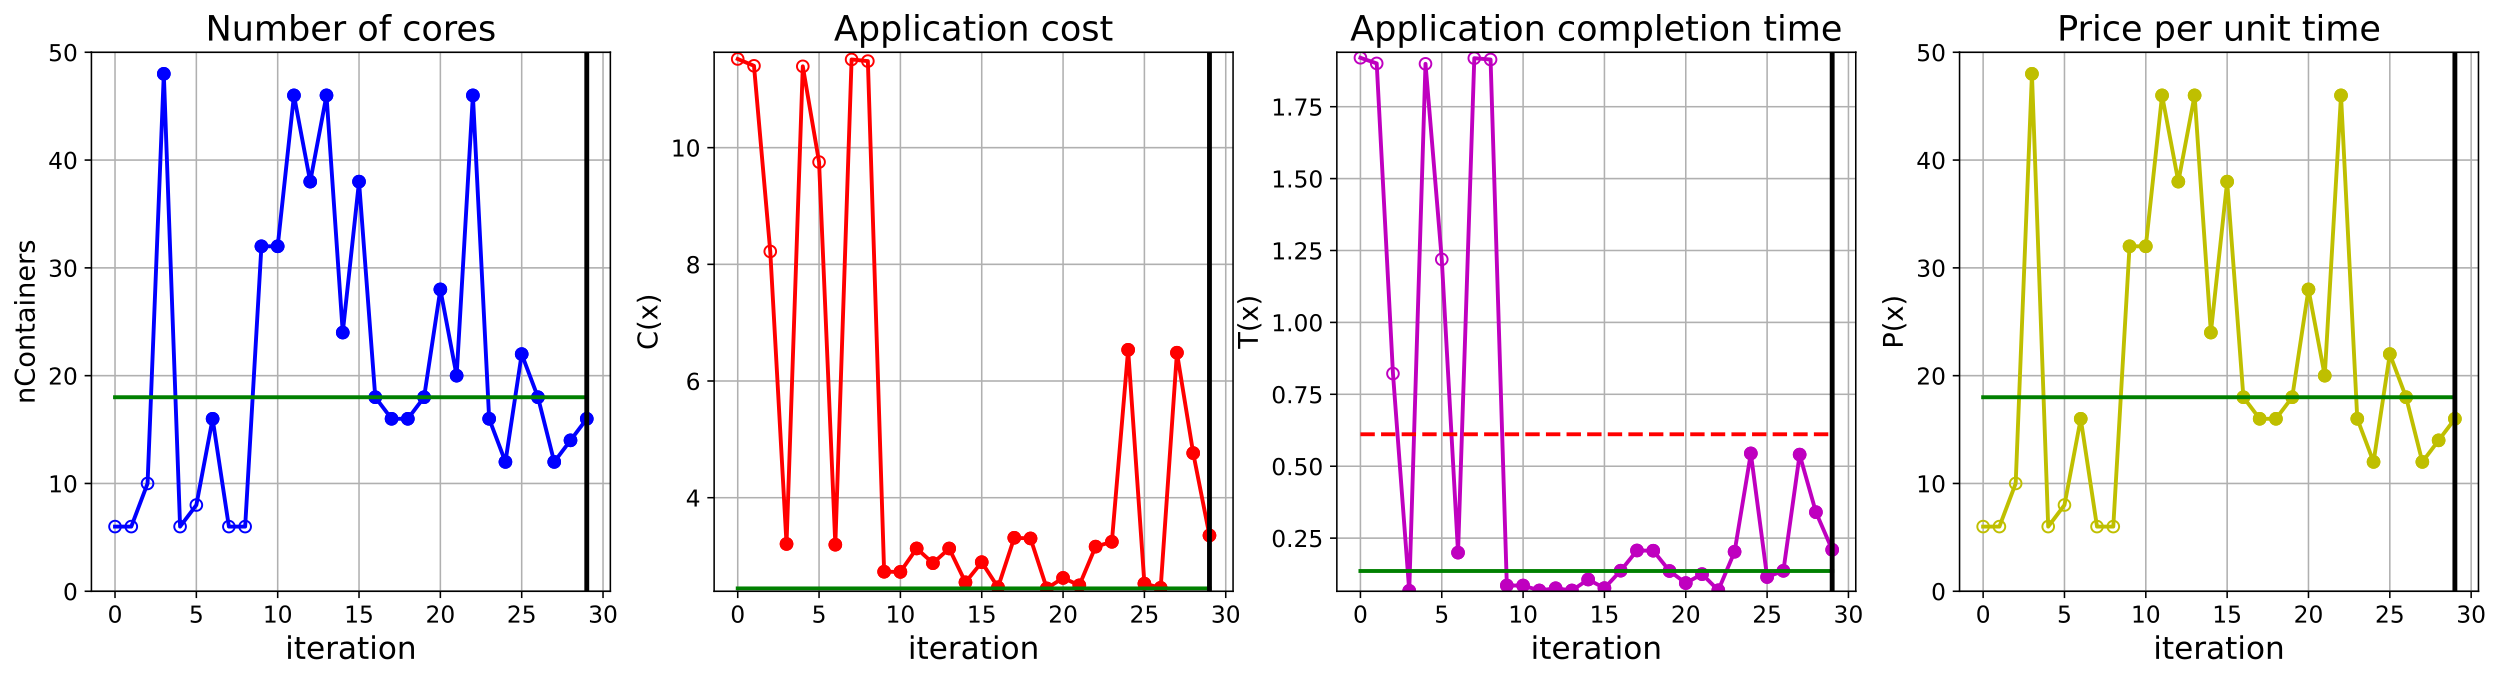 <?xml version="1.0" encoding="utf-8" standalone="no"?>
<!DOCTYPE svg PUBLIC "-//W3C//DTD SVG 1.1//EN"
  "http://www.w3.org/Graphics/SVG/1.1/DTD/svg11.dtd">
<!-- Created with matplotlib (https://matplotlib.org/) -->
<svg height="349.376pt" version="1.1" viewBox="0 0 1285.69 349.376" width="1285.69pt" xmlns="http://www.w3.org/2000/svg" xmlns:xlink="http://www.w3.org/1999/xlink">
 <defs>
  <style type="text/css">
*{stroke-linecap:butt;stroke-linejoin:round;}
  </style>
 </defs>
 <g id="figure_1">
  <g id="patch_1">
   <path d="M 0 349.376 
L 1285.69 349.376 
L 1285.69 0 
L 0 0 
z
" style="fill:#ffffff;"/>
  </g>
  <g id="axes_1">
   <g id="patch_2">
    <path d="M 47.019 304.077 
L 313.889 304.077 
L 313.889 26.877 
L 47.019 26.877 
z
" style="fill:#ffffff;"/>
   </g>
   <g id="matplotlib.axis_1">
    <g id="xtick_1">
     <g id="line2d_1">
      <path clip-path="url(#p041fb167e0)" d="M 59.15 304.077 
L 59.15 26.877 
" style="fill:none;stroke:#b0b0b0;stroke-linecap:square;stroke-width:0.8;"/>
     </g>
     <g id="line2d_2">
      <defs>
       <path d="M 0 0 
L 0 3.5 
" id="mb38dc98f64" style="stroke:#000000;stroke-width:0.8;"/>
      </defs>
      <g>
       <use style="stroke:#000000;stroke-width:0.8;" x="59.15" xlink:href="#mb38dc98f64" y="304.077"/>
      </g>
     </g>
     <g id="text_1">
      <!-- 0 -->
      <defs>
       <path d="M 31.781 66.406 
Q 24.172 66.406 20.328 58.906 
Q 16.5 51.422 16.5 36.375 
Q 16.5 21.391 20.328 13.891 
Q 24.172 6.391 31.781 6.391 
Q 39.453 6.391 43.281 13.891 
Q 47.125 21.391 47.125 36.375 
Q 47.125 51.422 43.281 58.906 
Q 39.453 66.406 31.781 66.406 
z
M 31.781 74.219 
Q 44.047 74.219 50.516 64.516 
Q 56.984 54.828 56.984 36.375 
Q 56.984 17.969 50.516 8.266 
Q 44.047 -1.422 31.781 -1.422 
Q 19.531 -1.422 13.062 8.266 
Q 6.594 17.969 6.594 36.375 
Q 6.594 54.828 13.062 64.516 
Q 19.531 74.219 31.781 74.219 
z
" id="DejaVuSans-48"/>
      </defs>
      <g transform="translate(55.332 320.195)scale(0.12 -0.12)">
       <use xlink:href="#DejaVuSans-48"/>
      </g>
     </g>
    </g>
    <g id="xtick_2">
     <g id="line2d_3">
      <path clip-path="url(#p041fb167e0)" d="M 100.979 304.077 
L 100.979 26.877 
" style="fill:none;stroke:#b0b0b0;stroke-linecap:square;stroke-width:0.8;"/>
     </g>
     <g id="line2d_4">
      <g>
       <use style="stroke:#000000;stroke-width:0.8;" x="100.979" xlink:href="#mb38dc98f64" y="304.077"/>
      </g>
     </g>
     <g id="text_2">
      <!-- 5 -->
      <defs>
       <path d="M 10.797 72.906 
L 49.516 72.906 
L 49.516 64.594 
L 19.828 64.594 
L 19.828 46.734 
Q 21.969 47.469 24.109 47.828 
Q 26.266 48.188 28.422 48.188 
Q 40.625 48.188 47.75 41.5 
Q 54.891 34.812 54.891 23.391 
Q 54.891 11.625 47.562 5.094 
Q 40.234 -1.422 26.906 -1.422 
Q 22.312 -1.422 17.547 -0.641 
Q 12.797 0.141 7.719 1.703 
L 7.719 11.625 
Q 12.109 9.234 16.797 8.062 
Q 21.484 6.891 26.703 6.891 
Q 35.156 6.891 40.078 11.328 
Q 45.016 15.766 45.016 23.391 
Q 45.016 31 40.078 35.438 
Q 35.156 39.891 26.703 39.891 
Q 22.75 39.891 18.812 39.016 
Q 14.891 38.141 10.797 36.281 
z
" id="DejaVuSans-53"/>
      </defs>
      <g transform="translate(97.161 320.195)scale(0.12 -0.12)">
       <use xlink:href="#DejaVuSans-53"/>
      </g>
     </g>
    </g>
    <g id="xtick_3">
     <g id="line2d_5">
      <path clip-path="url(#p041fb167e0)" d="M 142.808 304.077 
L 142.808 26.877 
" style="fill:none;stroke:#b0b0b0;stroke-linecap:square;stroke-width:0.8;"/>
     </g>
     <g id="line2d_6">
      <g>
       <use style="stroke:#000000;stroke-width:0.8;" x="142.808" xlink:href="#mb38dc98f64" y="304.077"/>
      </g>
     </g>
     <g id="text_3">
      <!-- 10 -->
      <defs>
       <path d="M 12.406 8.297 
L 28.516 8.297 
L 28.516 63.922 
L 10.984 60.406 
L 10.984 69.391 
L 28.422 72.906 
L 38.281 72.906 
L 38.281 8.297 
L 54.391 8.297 
L 54.391 0 
L 12.406 0 
z
" id="DejaVuSans-49"/>
      </defs>
      <g transform="translate(135.173 320.195)scale(0.12 -0.12)">
       <use xlink:href="#DejaVuSans-49"/>
       <use x="63.623" xlink:href="#DejaVuSans-48"/>
      </g>
     </g>
    </g>
    <g id="xtick_4">
     <g id="line2d_7">
      <path clip-path="url(#p041fb167e0)" d="M 184.637 304.077 
L 184.637 26.877 
" style="fill:none;stroke:#b0b0b0;stroke-linecap:square;stroke-width:0.8;"/>
     </g>
     <g id="line2d_8">
      <g>
       <use style="stroke:#000000;stroke-width:0.8;" x="184.637" xlink:href="#mb38dc98f64" y="304.077"/>
      </g>
     </g>
     <g id="text_4">
      <!-- 15 -->
      <g transform="translate(177.002 320.195)scale(0.12 -0.12)">
       <use xlink:href="#DejaVuSans-49"/>
       <use x="63.623" xlink:href="#DejaVuSans-53"/>
      </g>
     </g>
    </g>
    <g id="xtick_5">
     <g id="line2d_9">
      <path clip-path="url(#p041fb167e0)" d="M 226.466 304.077 
L 226.466 26.877 
" style="fill:none;stroke:#b0b0b0;stroke-linecap:square;stroke-width:0.8;"/>
     </g>
     <g id="line2d_10">
      <g>
       <use style="stroke:#000000;stroke-width:0.8;" x="226.466" xlink:href="#mb38dc98f64" y="304.077"/>
      </g>
     </g>
     <g id="text_5">
      <!-- 20 -->
      <defs>
       <path d="M 19.188 8.297 
L 53.609 8.297 
L 53.609 0 
L 7.328 0 
L 7.328 8.297 
Q 12.938 14.109 22.625 23.891 
Q 32.328 33.688 34.812 36.531 
Q 39.547 41.844 41.422 45.531 
Q 43.312 49.219 43.312 52.781 
Q 43.312 58.594 39.234 62.25 
Q 35.156 65.922 28.609 65.922 
Q 23.969 65.922 18.812 64.312 
Q 13.672 62.703 7.812 59.422 
L 7.812 69.391 
Q 13.766 71.781 18.938 73 
Q 24.125 74.219 28.422 74.219 
Q 39.75 74.219 46.484 68.547 
Q 53.219 62.891 53.219 53.422 
Q 53.219 48.922 51.531 44.891 
Q 49.859 40.875 45.406 35.406 
Q 44.188 33.984 37.641 27.219 
Q 31.109 20.453 19.188 8.297 
z
" id="DejaVuSans-50"/>
      </defs>
      <g transform="translate(218.831 320.195)scale(0.12 -0.12)">
       <use xlink:href="#DejaVuSans-50"/>
       <use x="63.623" xlink:href="#DejaVuSans-48"/>
      </g>
     </g>
    </g>
    <g id="xtick_6">
     <g id="line2d_11">
      <path clip-path="url(#p041fb167e0)" d="M 268.295 304.077 
L 268.295 26.877 
" style="fill:none;stroke:#b0b0b0;stroke-linecap:square;stroke-width:0.8;"/>
     </g>
     <g id="line2d_12">
      <g>
       <use style="stroke:#000000;stroke-width:0.8;" x="268.295" xlink:href="#mb38dc98f64" y="304.077"/>
      </g>
     </g>
     <g id="text_6">
      <!-- 25 -->
      <g transform="translate(260.66 320.195)scale(0.12 -0.12)">
       <use xlink:href="#DejaVuSans-50"/>
       <use x="63.623" xlink:href="#DejaVuSans-53"/>
      </g>
     </g>
    </g>
    <g id="xtick_7">
     <g id="line2d_13">
      <path clip-path="url(#p041fb167e0)" d="M 310.124 304.077 
L 310.124 26.877 
" style="fill:none;stroke:#b0b0b0;stroke-linecap:square;stroke-width:0.8;"/>
     </g>
     <g id="line2d_14">
      <g>
       <use style="stroke:#000000;stroke-width:0.8;" x="310.124" xlink:href="#mb38dc98f64" y="304.077"/>
      </g>
     </g>
     <g id="text_7">
      <!-- 30 -->
      <defs>
       <path d="M 40.578 39.312 
Q 47.656 37.797 51.625 33 
Q 55.609 28.219 55.609 21.188 
Q 55.609 10.406 48.188 4.484 
Q 40.766 -1.422 27.094 -1.422 
Q 22.516 -1.422 17.656 -0.516 
Q 12.797 0.391 7.625 2.203 
L 7.625 11.719 
Q 11.719 9.328 16.594 8.109 
Q 21.484 6.891 26.812 6.891 
Q 36.078 6.891 40.938 10.547 
Q 45.797 14.203 45.797 21.188 
Q 45.797 27.641 41.281 31.266 
Q 36.766 34.906 28.719 34.906 
L 20.219 34.906 
L 20.219 43.016 
L 29.109 43.016 
Q 36.375 43.016 40.234 45.922 
Q 44.094 48.828 44.094 54.297 
Q 44.094 59.906 40.109 62.906 
Q 36.141 65.922 28.719 65.922 
Q 24.656 65.922 20.016 65.031 
Q 15.375 64.156 9.812 62.312 
L 9.812 71.094 
Q 15.438 72.656 20.344 73.438 
Q 25.25 74.219 29.594 74.219 
Q 40.828 74.219 47.359 69.109 
Q 53.906 64.016 53.906 55.328 
Q 53.906 49.266 50.438 45.094 
Q 46.969 40.922 40.578 39.312 
z
" id="DejaVuSans-51"/>
      </defs>
      <g transform="translate(302.489 320.195)scale(0.12 -0.12)">
       <use xlink:href="#DejaVuSans-51"/>
       <use x="63.623" xlink:href="#DejaVuSans-48"/>
      </g>
     </g>
    </g>
    <g id="text_8">
     <!-- iteration -->
     <defs>
      <path d="M 9.422 54.688 
L 18.406 54.688 
L 18.406 0 
L 9.422 0 
z
M 9.422 75.984 
L 18.406 75.984 
L 18.406 64.594 
L 9.422 64.594 
z
" id="DejaVuSans-105"/>
      <path d="M 18.312 70.219 
L 18.312 54.688 
L 36.812 54.688 
L 36.812 47.703 
L 18.312 47.703 
L 18.312 18.016 
Q 18.312 11.328 20.141 9.422 
Q 21.969 7.516 27.594 7.516 
L 36.812 7.516 
L 36.812 0 
L 27.594 0 
Q 17.188 0 13.234 3.875 
Q 9.281 7.766 9.281 18.016 
L 9.281 47.703 
L 2.688 47.703 
L 2.688 54.688 
L 9.281 54.688 
L 9.281 70.219 
z
" id="DejaVuSans-116"/>
      <path d="M 56.203 29.594 
L 56.203 25.203 
L 14.891 25.203 
Q 15.484 15.922 20.484 11.062 
Q 25.484 6.203 34.422 6.203 
Q 39.594 6.203 44.453 7.469 
Q 49.312 8.734 54.109 11.281 
L 54.109 2.781 
Q 49.266 0.734 44.188 -0.344 
Q 39.109 -1.422 33.891 -1.422 
Q 20.797 -1.422 13.156 6.188 
Q 5.516 13.812 5.516 26.812 
Q 5.516 40.234 12.766 48.109 
Q 20.016 56 32.328 56 
Q 43.359 56 49.781 48.891 
Q 56.203 41.797 56.203 29.594 
z
M 47.219 32.234 
Q 47.125 39.594 43.094 43.984 
Q 39.062 48.391 32.422 48.391 
Q 24.906 48.391 20.391 44.141 
Q 15.875 39.891 15.188 32.172 
z
" id="DejaVuSans-101"/>
      <path d="M 41.109 46.297 
Q 39.594 47.172 37.812 47.578 
Q 36.031 48 33.891 48 
Q 26.266 48 22.188 43.047 
Q 18.109 38.094 18.109 28.812 
L 18.109 0 
L 9.078 0 
L 9.078 54.688 
L 18.109 54.688 
L 18.109 46.188 
Q 20.953 51.172 25.484 53.578 
Q 30.031 56 36.531 56 
Q 37.453 56 38.578 55.875 
Q 39.703 55.766 41.062 55.516 
z
" id="DejaVuSans-114"/>
      <path d="M 34.281 27.484 
Q 23.391 27.484 19.188 25 
Q 14.984 22.516 14.984 16.5 
Q 14.984 11.719 18.141 8.906 
Q 21.297 6.109 26.703 6.109 
Q 34.188 6.109 38.703 11.406 
Q 43.219 16.703 43.219 25.484 
L 43.219 27.484 
z
M 52.203 31.203 
L 52.203 0 
L 43.219 0 
L 43.219 8.297 
Q 40.141 3.328 35.547 0.953 
Q 30.953 -1.422 24.312 -1.422 
Q 15.922 -1.422 10.953 3.297 
Q 6 8.016 6 15.922 
Q 6 25.141 12.172 29.828 
Q 18.359 34.516 30.609 34.516 
L 43.219 34.516 
L 43.219 35.406 
Q 43.219 41.609 39.141 45 
Q 35.062 48.391 27.688 48.391 
Q 23 48.391 18.547 47.266 
Q 14.109 46.141 10.016 43.891 
L 10.016 52.203 
Q 14.938 54.109 19.578 55.047 
Q 24.219 56 28.609 56 
Q 40.484 56 46.344 49.844 
Q 52.203 43.703 52.203 31.203 
z
" id="DejaVuSans-97"/>
      <path d="M 30.609 48.391 
Q 23.391 48.391 19.188 42.75 
Q 14.984 37.109 14.984 27.297 
Q 14.984 17.484 19.156 11.844 
Q 23.344 6.203 30.609 6.203 
Q 37.797 6.203 41.984 11.859 
Q 46.188 17.531 46.188 27.297 
Q 46.188 37.016 41.984 42.703 
Q 37.797 48.391 30.609 48.391 
z
M 30.609 56 
Q 42.328 56 49.016 48.375 
Q 55.719 40.766 55.719 27.297 
Q 55.719 13.875 49.016 6.219 
Q 42.328 -1.422 30.609 -1.422 
Q 18.844 -1.422 12.172 6.219 
Q 5.516 13.875 5.516 27.297 
Q 5.516 40.766 12.172 48.375 
Q 18.844 56 30.609 56 
z
" id="DejaVuSans-111"/>
      <path d="M 54.891 33.016 
L 54.891 0 
L 45.906 0 
L 45.906 32.719 
Q 45.906 40.484 42.875 44.328 
Q 39.844 48.188 33.797 48.188 
Q 26.516 48.188 22.312 43.547 
Q 18.109 38.922 18.109 30.906 
L 18.109 0 
L 9.078 0 
L 9.078 54.688 
L 18.109 54.688 
L 18.109 46.188 
Q 21.344 51.125 25.703 53.562 
Q 30.078 56 35.797 56 
Q 45.219 56 50.047 50.172 
Q 54.891 44.344 54.891 33.016 
z
" id="DejaVuSans-110"/>
     </defs>
     <g transform="translate(146.658 338.848)scale(0.16 -0.16)">
      <use xlink:href="#DejaVuSans-105"/>
      <use x="27.783" xlink:href="#DejaVuSans-116"/>
      <use x="66.992" xlink:href="#DejaVuSans-101"/>
      <use x="128.516" xlink:href="#DejaVuSans-114"/>
      <use x="169.629" xlink:href="#DejaVuSans-97"/>
      <use x="230.908" xlink:href="#DejaVuSans-116"/>
      <use x="270.117" xlink:href="#DejaVuSans-105"/>
      <use x="297.9" xlink:href="#DejaVuSans-111"/>
      <use x="359.082" xlink:href="#DejaVuSans-110"/>
     </g>
    </g>
   </g>
   <g id="matplotlib.axis_2">
    <g id="ytick_1">
     <g id="line2d_15">
      <path clip-path="url(#p041fb167e0)" d="M 47.019 304.077 
L 313.889 304.077 
" style="fill:none;stroke:#b0b0b0;stroke-linecap:square;stroke-width:0.8;"/>
     </g>
     <g id="line2d_16">
      <defs>
       <path d="M 0 0 
L -3.5 0 
" id="m312ad1a0e3" style="stroke:#000000;stroke-width:0.8;"/>
      </defs>
      <g>
       <use style="stroke:#000000;stroke-width:0.8;" x="47.019" xlink:href="#m312ad1a0e3" y="304.077"/>
      </g>
     </g>
     <g id="text_9">
      <!-- 0 -->
      <g transform="translate(32.384 308.636)scale(0.12 -0.12)">
       <use xlink:href="#DejaVuSans-48"/>
      </g>
     </g>
    </g>
    <g id="ytick_2">
     <g id="line2d_17">
      <path clip-path="url(#p041fb167e0)" d="M 47.019 248.637 
L 313.889 248.637 
" style="fill:none;stroke:#b0b0b0;stroke-linecap:square;stroke-width:0.8;"/>
     </g>
     <g id="line2d_18">
      <g>
       <use style="stroke:#000000;stroke-width:0.8;" x="47.019" xlink:href="#m312ad1a0e3" y="248.637"/>
      </g>
     </g>
     <g id="text_10">
      <!-- 10 -->
      <g transform="translate(24.749 253.196)scale(0.12 -0.12)">
       <use xlink:href="#DejaVuSans-49"/>
       <use x="63.623" xlink:href="#DejaVuSans-48"/>
      </g>
     </g>
    </g>
    <g id="ytick_3">
     <g id="line2d_19">
      <path clip-path="url(#p041fb167e0)" d="M 47.019 193.197 
L 313.889 193.197 
" style="fill:none;stroke:#b0b0b0;stroke-linecap:square;stroke-width:0.8;"/>
     </g>
     <g id="line2d_20">
      <g>
       <use style="stroke:#000000;stroke-width:0.8;" x="47.019" xlink:href="#m312ad1a0e3" y="193.197"/>
      </g>
     </g>
     <g id="text_11">
      <!-- 20 -->
      <g transform="translate(24.749 197.756)scale(0.12 -0.12)">
       <use xlink:href="#DejaVuSans-50"/>
       <use x="63.623" xlink:href="#DejaVuSans-48"/>
      </g>
     </g>
    </g>
    <g id="ytick_4">
     <g id="line2d_21">
      <path clip-path="url(#p041fb167e0)" d="M 47.019 137.757 
L 313.889 137.757 
" style="fill:none;stroke:#b0b0b0;stroke-linecap:square;stroke-width:0.8;"/>
     </g>
     <g id="line2d_22">
      <g>
       <use style="stroke:#000000;stroke-width:0.8;" x="47.019" xlink:href="#m312ad1a0e3" y="137.757"/>
      </g>
     </g>
     <g id="text_12">
      <!-- 30 -->
      <g transform="translate(24.749 142.316)scale(0.12 -0.12)">
       <use xlink:href="#DejaVuSans-51"/>
       <use x="63.623" xlink:href="#DejaVuSans-48"/>
      </g>
     </g>
    </g>
    <g id="ytick_5">
     <g id="line2d_23">
      <path clip-path="url(#p041fb167e0)" d="M 47.019 82.317 
L 313.889 82.317 
" style="fill:none;stroke:#b0b0b0;stroke-linecap:square;stroke-width:0.8;"/>
     </g>
     <g id="line2d_24">
      <g>
       <use style="stroke:#000000;stroke-width:0.8;" x="47.019" xlink:href="#m312ad1a0e3" y="82.317"/>
      </g>
     </g>
     <g id="text_13">
      <!-- 40 -->
      <defs>
       <path d="M 37.797 64.312 
L 12.891 25.391 
L 37.797 25.391 
z
M 35.203 72.906 
L 47.609 72.906 
L 47.609 25.391 
L 58.016 25.391 
L 58.016 17.188 
L 47.609 17.188 
L 47.609 0 
L 37.797 0 
L 37.797 17.188 
L 4.891 17.188 
L 4.891 26.703 
z
" id="DejaVuSans-52"/>
      </defs>
      <g transform="translate(24.749 86.876)scale(0.12 -0.12)">
       <use xlink:href="#DejaVuSans-52"/>
       <use x="63.623" xlink:href="#DejaVuSans-48"/>
      </g>
     </g>
    </g>
    <g id="ytick_6">
     <g id="line2d_25">
      <path clip-path="url(#p041fb167e0)" d="M 47.019 26.877 
L 313.889 26.877 
" style="fill:none;stroke:#b0b0b0;stroke-linecap:square;stroke-width:0.8;"/>
     </g>
     <g id="line2d_26">
      <g>
       <use style="stroke:#000000;stroke-width:0.8;" x="47.019" xlink:href="#m312ad1a0e3" y="26.877"/>
      </g>
     </g>
     <g id="text_14">
      <!-- 50 -->
      <g transform="translate(24.749 31.436)scale(0.12 -0.12)">
       <use xlink:href="#DejaVuSans-53"/>
       <use x="63.623" xlink:href="#DejaVuSans-48"/>
      </g>
     </g>
    </g>
    <g id="text_15">
     <!-- nContainers -->
     <defs>
      <path d="M 64.406 67.281 
L 64.406 56.891 
Q 59.422 61.531 53.781 63.812 
Q 48.141 66.109 41.797 66.109 
Q 29.297 66.109 22.656 58.469 
Q 16.016 50.828 16.016 36.375 
Q 16.016 21.969 22.656 14.328 
Q 29.297 6.688 41.797 6.688 
Q 48.141 6.688 53.781 8.984 
Q 59.422 11.281 64.406 15.922 
L 64.406 5.609 
Q 59.234 2.094 53.438 0.328 
Q 47.656 -1.422 41.219 -1.422 
Q 24.656 -1.422 15.125 8.703 
Q 5.609 18.844 5.609 36.375 
Q 5.609 53.953 15.125 64.078 
Q 24.656 74.219 41.219 74.219 
Q 47.75 74.219 53.531 72.484 
Q 59.328 70.75 64.406 67.281 
z
" id="DejaVuSans-67"/>
      <path d="M 44.281 53.078 
L 44.281 44.578 
Q 40.484 46.531 36.375 47.5 
Q 32.281 48.484 27.875 48.484 
Q 21.188 48.484 17.844 46.438 
Q 14.5 44.391 14.5 40.281 
Q 14.5 37.156 16.891 35.375 
Q 19.281 33.594 26.516 31.984 
L 29.594 31.297 
Q 39.156 29.25 43.188 25.516 
Q 47.219 21.781 47.219 15.094 
Q 47.219 7.469 41.188 3.016 
Q 35.156 -1.422 24.609 -1.422 
Q 20.219 -1.422 15.453 -0.562 
Q 10.688 0.297 5.422 2 
L 5.422 11.281 
Q 10.406 8.688 15.234 7.391 
Q 20.062 6.109 24.812 6.109 
Q 31.156 6.109 34.562 8.281 
Q 37.984 10.453 37.984 14.406 
Q 37.984 18.062 35.516 20.016 
Q 33.062 21.969 24.703 23.781 
L 21.578 24.516 
Q 13.234 26.266 9.516 29.906 
Q 5.812 33.547 5.812 39.891 
Q 5.812 47.609 11.281 51.797 
Q 16.75 56 26.812 56 
Q 31.781 56 36.172 55.266 
Q 40.578 54.547 44.281 53.078 
z
" id="DejaVuSans-115"/>
     </defs>
     <g transform="translate(17.838 207.767)rotate(-90)scale(0.14 -0.14)">
      <use xlink:href="#DejaVuSans-110"/>
      <use x="63.379" xlink:href="#DejaVuSans-67"/>
      <use x="133.203" xlink:href="#DejaVuSans-111"/>
      <use x="194.385" xlink:href="#DejaVuSans-110"/>
      <use x="257.764" xlink:href="#DejaVuSans-116"/>
      <use x="296.973" xlink:href="#DejaVuSans-97"/>
      <use x="358.252" xlink:href="#DejaVuSans-105"/>
      <use x="386.035" xlink:href="#DejaVuSans-110"/>
      <use x="449.414" xlink:href="#DejaVuSans-101"/>
      <use x="510.938" xlink:href="#DejaVuSans-114"/>
      <use x="552.051" xlink:href="#DejaVuSans-115"/>
     </g>
    </g>
   </g>
   <g id="line2d_27">
    <path clip-path="url(#p041fb167e0)" d="M 59.15 270.813 
L 67.516 270.813 
L 75.881 248.637 
L 84.247 37.965 
L 92.613 270.813 
L 100.979 259.725 
L 109.345 215.373 
L 117.711 270.813 
L 126.076 270.813 
L 134.442 126.669 
L 142.808 126.669 
L 151.174 49.053 
L 159.54 93.405 
L 167.905 49.053 
L 176.271 171.021 
L 184.637 93.405 
L 193.003 204.285 
L 201.369 215.373 
L 209.735 215.373 
L 218.1 204.285 
L 226.466 148.845 
L 234.832 193.197 
L 243.198 49.053 
L 251.564 215.373 
L 259.929 237.549 
L 268.295 182.109 
L 276.661 204.285 
L 285.027 237.549 
L 293.393 226.461 
L 301.759 215.373 
" style="fill:none;stroke:#0000ff;stroke-linecap:square;stroke-width:2;"/>
    <defs>
     <path d="M 0 3 
C 0.796 3 1.559 2.684 2.121 2.121 
C 2.684 1.559 3 0.796 3 0 
C 3 -0.796 2.684 -1.559 2.121 -2.121 
C 1.559 -2.684 0.796 -3 0 -3 
C -0.796 -3 -1.559 -2.684 -2.121 -2.121 
C -2.684 -1.559 -3 -0.796 -3 0 
C -3 0.796 -2.684 1.559 -2.121 2.121 
C -1.559 2.684 -0.796 3 0 3 
z
" id="m141230a3be" style="stroke:#0000ff;"/>
    </defs>
    <g clip-path="url(#p041fb167e0)">
     <use style="fill-opacity:0;stroke:#0000ff;" x="59.15" xlink:href="#m141230a3be" y="270.813"/>
     <use style="fill-opacity:0;stroke:#0000ff;" x="67.516" xlink:href="#m141230a3be" y="270.813"/>
     <use style="fill-opacity:0;stroke:#0000ff;" x="75.881" xlink:href="#m141230a3be" y="248.637"/>
     <use style="fill-opacity:0;stroke:#0000ff;" x="84.247" xlink:href="#m141230a3be" y="37.965"/>
     <use style="fill-opacity:0;stroke:#0000ff;" x="92.613" xlink:href="#m141230a3be" y="270.813"/>
     <use style="fill-opacity:0;stroke:#0000ff;" x="100.979" xlink:href="#m141230a3be" y="259.725"/>
     <use style="fill-opacity:0;stroke:#0000ff;" x="109.345" xlink:href="#m141230a3be" y="215.373"/>
     <use style="fill-opacity:0;stroke:#0000ff;" x="117.711" xlink:href="#m141230a3be" y="270.813"/>
     <use style="fill-opacity:0;stroke:#0000ff;" x="126.076" xlink:href="#m141230a3be" y="270.813"/>
     <use style="fill-opacity:0;stroke:#0000ff;" x="134.442" xlink:href="#m141230a3be" y="126.669"/>
     <use style="fill-opacity:0;stroke:#0000ff;" x="142.808" xlink:href="#m141230a3be" y="126.669"/>
     <use style="fill-opacity:0;stroke:#0000ff;" x="151.174" xlink:href="#m141230a3be" y="49.053"/>
     <use style="fill-opacity:0;stroke:#0000ff;" x="159.54" xlink:href="#m141230a3be" y="93.405"/>
     <use style="fill-opacity:0;stroke:#0000ff;" x="167.905" xlink:href="#m141230a3be" y="49.053"/>
     <use style="fill-opacity:0;stroke:#0000ff;" x="176.271" xlink:href="#m141230a3be" y="171.021"/>
     <use style="fill-opacity:0;stroke:#0000ff;" x="184.637" xlink:href="#m141230a3be" y="93.405"/>
     <use style="fill-opacity:0;stroke:#0000ff;" x="193.003" xlink:href="#m141230a3be" y="204.285"/>
     <use style="fill-opacity:0;stroke:#0000ff;" x="201.369" xlink:href="#m141230a3be" y="215.373"/>
     <use style="fill-opacity:0;stroke:#0000ff;" x="209.735" xlink:href="#m141230a3be" y="215.373"/>
     <use style="fill-opacity:0;stroke:#0000ff;" x="218.1" xlink:href="#m141230a3be" y="204.285"/>
     <use style="fill-opacity:0;stroke:#0000ff;" x="226.466" xlink:href="#m141230a3be" y="148.845"/>
     <use style="fill-opacity:0;stroke:#0000ff;" x="234.832" xlink:href="#m141230a3be" y="193.197"/>
     <use style="fill-opacity:0;stroke:#0000ff;" x="243.198" xlink:href="#m141230a3be" y="49.053"/>
     <use style="fill-opacity:0;stroke:#0000ff;" x="251.564" xlink:href="#m141230a3be" y="215.373"/>
     <use style="fill-opacity:0;stroke:#0000ff;" x="259.929" xlink:href="#m141230a3be" y="237.549"/>
     <use style="fill-opacity:0;stroke:#0000ff;" x="268.295" xlink:href="#m141230a3be" y="182.109"/>
     <use style="fill-opacity:0;stroke:#0000ff;" x="276.661" xlink:href="#m141230a3be" y="204.285"/>
     <use style="fill-opacity:0;stroke:#0000ff;" x="285.027" xlink:href="#m141230a3be" y="237.549"/>
     <use style="fill-opacity:0;stroke:#0000ff;" x="293.393" xlink:href="#m141230a3be" y="226.461"/>
     <use style="fill-opacity:0;stroke:#0000ff;" x="301.759" xlink:href="#m141230a3be" y="215.373"/>
    </g>
   </g>
   <g id="line2d_28">
    <defs>
     <path d="M 0 3 
C 0.796 3 1.559 2.684 2.121 2.121 
C 2.684 1.559 3 0.796 3 0 
C 3 -0.796 2.684 -1.559 2.121 -2.121 
C 1.559 -2.684 0.796 -3 0 -3 
C -0.796 -3 -1.559 -2.684 -2.121 -2.121 
C -2.684 -1.559 -3 -0.796 -3 0 
C -3 0.796 -2.684 1.559 -2.121 2.121 
C -1.559 2.684 -0.796 3 0 3 
z
" id="mcd7646ab27" style="stroke:#0000ff;"/>
    </defs>
    <g clip-path="url(#p041fb167e0)">
     <use style="fill:#0000ff;stroke:#0000ff;" x="84.247" xlink:href="#mcd7646ab27" y="37.965"/>
    </g>
   </g>
   <g id="line2d_29">
    <g clip-path="url(#p041fb167e0)">
     <use style="fill:#0000ff;stroke:#0000ff;" x="109.345" xlink:href="#mcd7646ab27" y="215.373"/>
    </g>
   </g>
   <g id="line2d_30">
    <g clip-path="url(#p041fb167e0)">
     <use style="fill:#0000ff;stroke:#0000ff;" x="134.442" xlink:href="#mcd7646ab27" y="126.669"/>
    </g>
   </g>
   <g id="line2d_31">
    <g clip-path="url(#p041fb167e0)">
     <use style="fill:#0000ff;stroke:#0000ff;" x="142.808" xlink:href="#mcd7646ab27" y="126.669"/>
    </g>
   </g>
   <g id="line2d_32">
    <g clip-path="url(#p041fb167e0)">
     <use style="fill:#0000ff;stroke:#0000ff;" x="151.174" xlink:href="#mcd7646ab27" y="49.053"/>
    </g>
   </g>
   <g id="line2d_33">
    <g clip-path="url(#p041fb167e0)">
     <use style="fill:#0000ff;stroke:#0000ff;" x="159.54" xlink:href="#mcd7646ab27" y="93.405"/>
    </g>
   </g>
   <g id="line2d_34">
    <g clip-path="url(#p041fb167e0)">
     <use style="fill:#0000ff;stroke:#0000ff;" x="167.905" xlink:href="#mcd7646ab27" y="49.053"/>
    </g>
   </g>
   <g id="line2d_35">
    <g clip-path="url(#p041fb167e0)">
     <use style="fill:#0000ff;stroke:#0000ff;" x="176.271" xlink:href="#mcd7646ab27" y="171.021"/>
    </g>
   </g>
   <g id="line2d_36">
    <g clip-path="url(#p041fb167e0)">
     <use style="fill:#0000ff;stroke:#0000ff;" x="184.637" xlink:href="#mcd7646ab27" y="93.405"/>
    </g>
   </g>
   <g id="line2d_37">
    <g clip-path="url(#p041fb167e0)">
     <use style="fill:#0000ff;stroke:#0000ff;" x="193.003" xlink:href="#mcd7646ab27" y="204.285"/>
    </g>
   </g>
   <g id="line2d_38">
    <g clip-path="url(#p041fb167e0)">
     <use style="fill:#0000ff;stroke:#0000ff;" x="201.369" xlink:href="#mcd7646ab27" y="215.373"/>
    </g>
   </g>
   <g id="line2d_39">
    <g clip-path="url(#p041fb167e0)">
     <use style="fill:#0000ff;stroke:#0000ff;" x="209.735" xlink:href="#mcd7646ab27" y="215.373"/>
    </g>
   </g>
   <g id="line2d_40">
    <g clip-path="url(#p041fb167e0)">
     <use style="fill:#0000ff;stroke:#0000ff;" x="218.1" xlink:href="#mcd7646ab27" y="204.285"/>
    </g>
   </g>
   <g id="line2d_41">
    <g clip-path="url(#p041fb167e0)">
     <use style="fill:#0000ff;stroke:#0000ff;" x="226.466" xlink:href="#mcd7646ab27" y="148.845"/>
    </g>
   </g>
   <g id="line2d_42">
    <g clip-path="url(#p041fb167e0)">
     <use style="fill:#0000ff;stroke:#0000ff;" x="234.832" xlink:href="#mcd7646ab27" y="193.197"/>
    </g>
   </g>
   <g id="line2d_43">
    <g clip-path="url(#p041fb167e0)">
     <use style="fill:#0000ff;stroke:#0000ff;" x="243.198" xlink:href="#mcd7646ab27" y="49.053"/>
    </g>
   </g>
   <g id="line2d_44">
    <g clip-path="url(#p041fb167e0)">
     <use style="fill:#0000ff;stroke:#0000ff;" x="251.564" xlink:href="#mcd7646ab27" y="215.373"/>
    </g>
   </g>
   <g id="line2d_45">
    <g clip-path="url(#p041fb167e0)">
     <use style="fill:#0000ff;stroke:#0000ff;" x="259.929" xlink:href="#mcd7646ab27" y="237.549"/>
    </g>
   </g>
   <g id="line2d_46">
    <g clip-path="url(#p041fb167e0)">
     <use style="fill:#0000ff;stroke:#0000ff;" x="268.295" xlink:href="#mcd7646ab27" y="182.109"/>
    </g>
   </g>
   <g id="line2d_47">
    <g clip-path="url(#p041fb167e0)">
     <use style="fill:#0000ff;stroke:#0000ff;" x="276.661" xlink:href="#mcd7646ab27" y="204.285"/>
    </g>
   </g>
   <g id="line2d_48">
    <g clip-path="url(#p041fb167e0)">
     <use style="fill:#0000ff;stroke:#0000ff;" x="285.027" xlink:href="#mcd7646ab27" y="237.549"/>
    </g>
   </g>
   <g id="line2d_49">
    <g clip-path="url(#p041fb167e0)">
     <use style="fill:#0000ff;stroke:#0000ff;" x="293.393" xlink:href="#mcd7646ab27" y="226.461"/>
    </g>
   </g>
   <g id="line2d_50">
    <g clip-path="url(#p041fb167e0)">
     <use style="fill:#0000ff;stroke:#0000ff;" x="301.759" xlink:href="#mcd7646ab27" y="215.373"/>
    </g>
   </g>
   <g id="line2d_51">
    <path clip-path="url(#p041fb167e0)" d="M 59.15 204.285 
L 67.516 204.285 
L 75.881 204.285 
L 84.247 204.285 
L 92.613 204.285 
L 100.979 204.285 
L 109.345 204.285 
L 117.711 204.285 
L 126.076 204.285 
L 134.442 204.285 
L 142.808 204.285 
L 151.174 204.285 
L 159.54 204.285 
L 167.905 204.285 
L 176.271 204.285 
L 184.637 204.285 
L 193.003 204.285 
L 201.369 204.285 
L 209.735 204.285 
L 218.1 204.285 
L 226.466 204.285 
L 234.832 204.285 
L 243.198 204.285 
L 251.564 204.285 
L 259.929 204.285 
L 268.295 204.285 
L 276.661 204.285 
L 285.027 204.285 
L 293.393 204.285 
L 301.759 204.285 
" style="fill:none;stroke:#008000;stroke-linecap:square;stroke-width:2;"/>
   </g>
   <g id="line2d_52">
    <path clip-path="url(#p041fb167e0)" d="M 301.759 304.077 
L 301.759 26.877 
" style="fill:none;stroke:#000000;stroke-linecap:square;stroke-width:2.5;"/>
   </g>
   <g id="patch_3">
    <path d="M 47.019 304.077 
L 47.019 26.877 
" style="fill:none;stroke:#000000;stroke-linecap:square;stroke-linejoin:miter;stroke-width:0.8;"/>
   </g>
   <g id="patch_4">
    <path d="M 313.889 304.077 
L 313.889 26.877 
" style="fill:none;stroke:#000000;stroke-linecap:square;stroke-linejoin:miter;stroke-width:0.8;"/>
   </g>
   <g id="patch_5">
    <path d="M 47.019 304.077 
L 313.889 304.077 
" style="fill:none;stroke:#000000;stroke-linecap:square;stroke-linejoin:miter;stroke-width:0.8;"/>
   </g>
   <g id="patch_6">
    <path d="M 47.019 26.877 
L 313.889 26.877 
" style="fill:none;stroke:#000000;stroke-linecap:square;stroke-linejoin:miter;stroke-width:0.8;"/>
   </g>
   <g id="text_16">
    <!-- Number of cores -->
    <defs>
     <path d="M 9.812 72.906 
L 23.094 72.906 
L 55.422 11.922 
L 55.422 72.906 
L 64.984 72.906 
L 64.984 0 
L 51.703 0 
L 19.391 60.984 
L 19.391 0 
L 9.812 0 
z
" id="DejaVuSans-78"/>
     <path d="M 8.5 21.578 
L 8.5 54.688 
L 17.484 54.688 
L 17.484 21.922 
Q 17.484 14.156 20.5 10.266 
Q 23.531 6.391 29.594 6.391 
Q 36.859 6.391 41.078 11.031 
Q 45.312 15.672 45.312 23.688 
L 45.312 54.688 
L 54.297 54.688 
L 54.297 0 
L 45.312 0 
L 45.312 8.406 
Q 42.047 3.422 37.719 1 
Q 33.406 -1.422 27.688 -1.422 
Q 18.266 -1.422 13.375 4.438 
Q 8.5 10.297 8.5 21.578 
z
M 31.109 56 
z
" id="DejaVuSans-117"/>
     <path d="M 52 44.188 
Q 55.375 50.25 60.062 53.125 
Q 64.75 56 71.094 56 
Q 79.641 56 84.281 50.016 
Q 88.922 44.047 88.922 33.016 
L 88.922 0 
L 79.891 0 
L 79.891 32.719 
Q 79.891 40.578 77.094 44.375 
Q 74.312 48.188 68.609 48.188 
Q 61.625 48.188 57.562 43.547 
Q 53.516 38.922 53.516 30.906 
L 53.516 0 
L 44.484 0 
L 44.484 32.719 
Q 44.484 40.625 41.703 44.406 
Q 38.922 48.188 33.109 48.188 
Q 26.219 48.188 22.156 43.531 
Q 18.109 38.875 18.109 30.906 
L 18.109 0 
L 9.078 0 
L 9.078 54.688 
L 18.109 54.688 
L 18.109 46.188 
Q 21.188 51.219 25.484 53.609 
Q 29.781 56 35.688 56 
Q 41.656 56 45.828 52.969 
Q 50 49.953 52 44.188 
z
" id="DejaVuSans-109"/>
     <path d="M 48.688 27.297 
Q 48.688 37.203 44.609 42.844 
Q 40.531 48.484 33.406 48.484 
Q 26.266 48.484 22.188 42.844 
Q 18.109 37.203 18.109 27.297 
Q 18.109 17.391 22.188 11.75 
Q 26.266 6.109 33.406 6.109 
Q 40.531 6.109 44.609 11.75 
Q 48.688 17.391 48.688 27.297 
z
M 18.109 46.391 
Q 20.953 51.266 25.266 53.625 
Q 29.594 56 35.594 56 
Q 45.562 56 51.781 48.094 
Q 58.016 40.188 58.016 27.297 
Q 58.016 14.406 51.781 6.484 
Q 45.562 -1.422 35.594 -1.422 
Q 29.594 -1.422 25.266 0.953 
Q 20.953 3.328 18.109 8.203 
L 18.109 0 
L 9.078 0 
L 9.078 75.984 
L 18.109 75.984 
z
" id="DejaVuSans-98"/>
     <path id="DejaVuSans-32"/>
     <path d="M 37.109 75.984 
L 37.109 68.5 
L 28.516 68.5 
Q 23.688 68.5 21.797 66.547 
Q 19.922 64.594 19.922 59.516 
L 19.922 54.688 
L 34.719 54.688 
L 34.719 47.703 
L 19.922 47.703 
L 19.922 0 
L 10.891 0 
L 10.891 47.703 
L 2.297 47.703 
L 2.297 54.688 
L 10.891 54.688 
L 10.891 58.5 
Q 10.891 67.625 15.141 71.797 
Q 19.391 75.984 28.609 75.984 
z
" id="DejaVuSans-102"/>
     <path d="M 48.781 52.594 
L 48.781 44.188 
Q 44.969 46.297 41.141 47.344 
Q 37.312 48.391 33.406 48.391 
Q 24.656 48.391 19.812 42.844 
Q 14.984 37.312 14.984 27.297 
Q 14.984 17.281 19.812 11.734 
Q 24.656 6.203 33.406 6.203 
Q 37.312 6.203 41.141 7.25 
Q 44.969 8.297 48.781 10.406 
L 48.781 2.094 
Q 45.016 0.344 40.984 -0.531 
Q 36.969 -1.422 32.422 -1.422 
Q 20.062 -1.422 12.781 6.344 
Q 5.516 14.109 5.516 27.297 
Q 5.516 40.672 12.859 48.328 
Q 20.219 56 33.016 56 
Q 37.156 56 41.109 55.141 
Q 45.062 54.297 48.781 52.594 
z
" id="DejaVuSans-99"/>
    </defs>
    <g transform="translate(105.725 20.877)scale(0.18 -0.18)">
     <use xlink:href="#DejaVuSans-78"/>
     <use x="74.805" xlink:href="#DejaVuSans-117"/>
     <use x="138.184" xlink:href="#DejaVuSans-109"/>
     <use x="235.596" xlink:href="#DejaVuSans-98"/>
     <use x="299.072" xlink:href="#DejaVuSans-101"/>
     <use x="360.596" xlink:href="#DejaVuSans-114"/>
     <use x="401.709" xlink:href="#DejaVuSans-32"/>
     <use x="433.496" xlink:href="#DejaVuSans-111"/>
     <use x="494.678" xlink:href="#DejaVuSans-102"/>
     <use x="529.883" xlink:href="#DejaVuSans-32"/>
     <use x="561.67" xlink:href="#DejaVuSans-99"/>
     <use x="616.65" xlink:href="#DejaVuSans-111"/>
     <use x="677.832" xlink:href="#DejaVuSans-114"/>
     <use x="716.695" xlink:href="#DejaVuSans-101"/>
     <use x="778.219" xlink:href="#DejaVuSans-115"/>
    </g>
   </g>
  </g>
  <g id="axes_2">
   <g id="patch_7">
    <path d="M 367.263 304.077 
L 634.132 304.077 
L 634.132 26.877 
L 367.263 26.877 
z
" style="fill:#ffffff;"/>
   </g>
   <g id="matplotlib.axis_3">
    <g id="xtick_8">
     <g id="line2d_53">
      <path clip-path="url(#pecaccf4d5d)" d="M 379.393 304.077 
L 379.393 26.877 
" style="fill:none;stroke:#b0b0b0;stroke-linecap:square;stroke-width:0.8;"/>
     </g>
     <g id="line2d_54">
      <g>
       <use style="stroke:#000000;stroke-width:0.8;" x="379.393" xlink:href="#mb38dc98f64" y="304.077"/>
      </g>
     </g>
     <g id="text_17">
      <!-- 0 -->
      <g transform="translate(375.576 320.195)scale(0.12 -0.12)">
       <use xlink:href="#DejaVuSans-48"/>
      </g>
     </g>
    </g>
    <g id="xtick_9">
     <g id="line2d_55">
      <path clip-path="url(#pecaccf4d5d)" d="M 421.222 304.077 
L 421.222 26.877 
" style="fill:none;stroke:#b0b0b0;stroke-linecap:square;stroke-width:0.8;"/>
     </g>
     <g id="line2d_56">
      <g>
       <use style="stroke:#000000;stroke-width:0.8;" x="421.222" xlink:href="#mb38dc98f64" y="304.077"/>
      </g>
     </g>
     <g id="text_18">
      <!-- 5 -->
      <g transform="translate(417.405 320.195)scale(0.12 -0.12)">
       <use xlink:href="#DejaVuSans-53"/>
      </g>
     </g>
    </g>
    <g id="xtick_10">
     <g id="line2d_57">
      <path clip-path="url(#pecaccf4d5d)" d="M 463.051 304.077 
L 463.051 26.877 
" style="fill:none;stroke:#b0b0b0;stroke-linecap:square;stroke-width:0.8;"/>
     </g>
     <g id="line2d_58">
      <g>
       <use style="stroke:#000000;stroke-width:0.8;" x="463.051" xlink:href="#mb38dc98f64" y="304.077"/>
      </g>
     </g>
     <g id="text_19">
      <!-- 10 -->
      <g transform="translate(455.416 320.195)scale(0.12 -0.12)">
       <use xlink:href="#DejaVuSans-49"/>
       <use x="63.623" xlink:href="#DejaVuSans-48"/>
      </g>
     </g>
    </g>
    <g id="xtick_11">
     <g id="line2d_59">
      <path clip-path="url(#pecaccf4d5d)" d="M 504.881 304.077 
L 504.881 26.877 
" style="fill:none;stroke:#b0b0b0;stroke-linecap:square;stroke-width:0.8;"/>
     </g>
     <g id="line2d_60">
      <g>
       <use style="stroke:#000000;stroke-width:0.8;" x="504.881" xlink:href="#mb38dc98f64" y="304.077"/>
      </g>
     </g>
     <g id="text_20">
      <!-- 15 -->
      <g transform="translate(497.246 320.195)scale(0.12 -0.12)">
       <use xlink:href="#DejaVuSans-49"/>
       <use x="63.623" xlink:href="#DejaVuSans-53"/>
      </g>
     </g>
    </g>
    <g id="xtick_12">
     <g id="line2d_61">
      <path clip-path="url(#pecaccf4d5d)" d="M 546.71 304.077 
L 546.71 26.877 
" style="fill:none;stroke:#b0b0b0;stroke-linecap:square;stroke-width:0.8;"/>
     </g>
     <g id="line2d_62">
      <g>
       <use style="stroke:#000000;stroke-width:0.8;" x="546.71" xlink:href="#mb38dc98f64" y="304.077"/>
      </g>
     </g>
     <g id="text_21">
      <!-- 20 -->
      <g transform="translate(539.075 320.195)scale(0.12 -0.12)">
       <use xlink:href="#DejaVuSans-50"/>
       <use x="63.623" xlink:href="#DejaVuSans-48"/>
      </g>
     </g>
    </g>
    <g id="xtick_13">
     <g id="line2d_63">
      <path clip-path="url(#pecaccf4d5d)" d="M 588.539 304.077 
L 588.539 26.877 
" style="fill:none;stroke:#b0b0b0;stroke-linecap:square;stroke-width:0.8;"/>
     </g>
     <g id="line2d_64">
      <g>
       <use style="stroke:#000000;stroke-width:0.8;" x="588.539" xlink:href="#mb38dc98f64" y="304.077"/>
      </g>
     </g>
     <g id="text_22">
      <!-- 25 -->
      <g transform="translate(580.904 320.195)scale(0.12 -0.12)">
       <use xlink:href="#DejaVuSans-50"/>
       <use x="63.623" xlink:href="#DejaVuSans-53"/>
      </g>
     </g>
    </g>
    <g id="xtick_14">
     <g id="line2d_65">
      <path clip-path="url(#pecaccf4d5d)" d="M 630.368 304.077 
L 630.368 26.877 
" style="fill:none;stroke:#b0b0b0;stroke-linecap:square;stroke-width:0.8;"/>
     </g>
     <g id="line2d_66">
      <g>
       <use style="stroke:#000000;stroke-width:0.8;" x="630.368" xlink:href="#mb38dc98f64" y="304.077"/>
      </g>
     </g>
     <g id="text_23">
      <!-- 30 -->
      <g transform="translate(622.733 320.195)scale(0.12 -0.12)">
       <use xlink:href="#DejaVuSans-51"/>
       <use x="63.623" xlink:href="#DejaVuSans-48"/>
      </g>
     </g>
    </g>
    <g id="text_24">
     <!-- iteration -->
     <g transform="translate(466.901 338.848)scale(0.16 -0.16)">
      <use xlink:href="#DejaVuSans-105"/>
      <use x="27.783" xlink:href="#DejaVuSans-116"/>
      <use x="66.992" xlink:href="#DejaVuSans-101"/>
      <use x="128.516" xlink:href="#DejaVuSans-114"/>
      <use x="169.629" xlink:href="#DejaVuSans-97"/>
      <use x="230.908" xlink:href="#DejaVuSans-116"/>
      <use x="270.117" xlink:href="#DejaVuSans-105"/>
      <use x="297.9" xlink:href="#DejaVuSans-111"/>
      <use x="359.082" xlink:href="#DejaVuSans-110"/>
     </g>
    </g>
   </g>
   <g id="matplotlib.axis_4">
    <g id="ytick_7">
     <g id="line2d_67">
      <path clip-path="url(#pecaccf4d5d)" d="M 367.263 255.944 
L 634.132 255.944 
" style="fill:none;stroke:#b0b0b0;stroke-linecap:square;stroke-width:0.8;"/>
     </g>
     <g id="line2d_68">
      <g>
       <use style="stroke:#000000;stroke-width:0.8;" x="367.263" xlink:href="#m312ad1a0e3" y="255.944"/>
      </g>
     </g>
     <g id="text_25">
      <!-- 4 -->
      <g transform="translate(352.628 260.503)scale(0.12 -0.12)">
       <use xlink:href="#DejaVuSans-52"/>
      </g>
     </g>
    </g>
    <g id="ytick_8">
     <g id="line2d_69">
      <path clip-path="url(#pecaccf4d5d)" d="M 367.263 195.942 
L 634.132 195.942 
" style="fill:none;stroke:#b0b0b0;stroke-linecap:square;stroke-width:0.8;"/>
     </g>
     <g id="line2d_70">
      <g>
       <use style="stroke:#000000;stroke-width:0.8;" x="367.263" xlink:href="#m312ad1a0e3" y="195.942"/>
      </g>
     </g>
     <g id="text_26">
      <!-- 6 -->
      <defs>
       <path d="M 33.016 40.375 
Q 26.375 40.375 22.484 35.828 
Q 18.609 31.297 18.609 23.391 
Q 18.609 15.531 22.484 10.953 
Q 26.375 6.391 33.016 6.391 
Q 39.656 6.391 43.531 10.953 
Q 47.406 15.531 47.406 23.391 
Q 47.406 31.297 43.531 35.828 
Q 39.656 40.375 33.016 40.375 
z
M 52.594 71.297 
L 52.594 62.312 
Q 48.875 64.062 45.094 64.984 
Q 41.312 65.922 37.594 65.922 
Q 27.828 65.922 22.672 59.328 
Q 17.531 52.734 16.797 39.406 
Q 19.672 43.656 24.016 45.922 
Q 28.375 48.188 33.594 48.188 
Q 44.578 48.188 50.953 41.516 
Q 57.328 34.859 57.328 23.391 
Q 57.328 12.156 50.688 5.359 
Q 44.047 -1.422 33.016 -1.422 
Q 20.359 -1.422 13.672 8.266 
Q 6.984 17.969 6.984 36.375 
Q 6.984 53.656 15.188 63.938 
Q 23.391 74.219 37.203 74.219 
Q 40.922 74.219 44.703 73.484 
Q 48.484 72.75 52.594 71.297 
z
" id="DejaVuSans-54"/>
      </defs>
      <g transform="translate(352.628 200.501)scale(0.12 -0.12)">
       <use xlink:href="#DejaVuSans-54"/>
      </g>
     </g>
    </g>
    <g id="ytick_9">
     <g id="line2d_71">
      <path clip-path="url(#pecaccf4d5d)" d="M 367.263 135.939 
L 634.132 135.939 
" style="fill:none;stroke:#b0b0b0;stroke-linecap:square;stroke-width:0.8;"/>
     </g>
     <g id="line2d_72">
      <g>
       <use style="stroke:#000000;stroke-width:0.8;" x="367.263" xlink:href="#m312ad1a0e3" y="135.939"/>
      </g>
     </g>
     <g id="text_27">
      <!-- 8 -->
      <defs>
       <path d="M 31.781 34.625 
Q 24.75 34.625 20.719 30.859 
Q 16.703 27.094 16.703 20.516 
Q 16.703 13.922 20.719 10.156 
Q 24.75 6.391 31.781 6.391 
Q 38.812 6.391 42.859 10.172 
Q 46.922 13.969 46.922 20.516 
Q 46.922 27.094 42.891 30.859 
Q 38.875 34.625 31.781 34.625 
z
M 21.922 38.812 
Q 15.578 40.375 12.031 44.719 
Q 8.5 49.078 8.5 55.328 
Q 8.5 64.062 14.719 69.141 
Q 20.953 74.219 31.781 74.219 
Q 42.672 74.219 48.875 69.141 
Q 55.078 64.062 55.078 55.328 
Q 55.078 49.078 51.531 44.719 
Q 48 40.375 41.703 38.812 
Q 48.828 37.156 52.797 32.312 
Q 56.781 27.484 56.781 20.516 
Q 56.781 9.906 50.312 4.234 
Q 43.844 -1.422 31.781 -1.422 
Q 19.734 -1.422 13.25 4.234 
Q 6.781 9.906 6.781 20.516 
Q 6.781 27.484 10.781 32.312 
Q 14.797 37.156 21.922 38.812 
z
M 18.312 54.391 
Q 18.312 48.734 21.844 45.562 
Q 25.391 42.391 31.781 42.391 
Q 38.141 42.391 41.719 45.562 
Q 45.312 48.734 45.312 54.391 
Q 45.312 60.062 41.719 63.234 
Q 38.141 66.406 31.781 66.406 
Q 25.391 66.406 21.844 63.234 
Q 18.312 60.062 18.312 54.391 
z
" id="DejaVuSans-56"/>
      </defs>
      <g transform="translate(352.628 140.498)scale(0.12 -0.12)">
       <use xlink:href="#DejaVuSans-56"/>
      </g>
     </g>
    </g>
    <g id="ytick_10">
     <g id="line2d_73">
      <path clip-path="url(#pecaccf4d5d)" d="M 367.263 75.936 
L 634.132 75.936 
" style="fill:none;stroke:#b0b0b0;stroke-linecap:square;stroke-width:0.8;"/>
     </g>
     <g id="line2d_74">
      <g>
       <use style="stroke:#000000;stroke-width:0.8;" x="367.263" xlink:href="#m312ad1a0e3" y="75.936"/>
      </g>
     </g>
     <g id="text_28">
      <!-- 10 -->
      <g transform="translate(344.993 80.495)scale(0.12 -0.12)">
       <use xlink:href="#DejaVuSans-49"/>
       <use x="63.623" xlink:href="#DejaVuSans-48"/>
      </g>
     </g>
    </g>
    <g id="text_29">
     <!-- C(x) -->
     <defs>
      <path d="M 31 75.875 
Q 24.469 64.656 21.281 53.656 
Q 18.109 42.672 18.109 31.391 
Q 18.109 20.125 21.312 9.062 
Q 24.516 -2 31 -13.188 
L 23.188 -13.188 
Q 15.875 -1.703 12.234 9.375 
Q 8.594 20.453 8.594 31.391 
Q 8.594 42.281 12.203 53.312 
Q 15.828 64.359 23.188 75.875 
z
" id="DejaVuSans-40"/>
      <path d="M 54.891 54.688 
L 35.109 28.078 
L 55.906 0 
L 45.312 0 
L 29.391 21.484 
L 13.484 0 
L 2.875 0 
L 24.125 28.609 
L 4.688 54.688 
L 15.281 54.688 
L 29.781 35.203 
L 44.281 54.688 
z
" id="DejaVuSans-120"/>
      <path d="M 8.016 75.875 
L 15.828 75.875 
Q 23.141 64.359 26.781 53.312 
Q 30.422 42.281 30.422 31.391 
Q 30.422 20.453 26.781 9.375 
Q 23.141 -1.703 15.828 -13.188 
L 8.016 -13.188 
Q 14.5 -2 17.703 9.062 
Q 20.906 20.125 20.906 31.391 
Q 20.906 42.672 17.703 53.656 
Q 14.5 64.656 8.016 75.875 
z
" id="DejaVuSans-41"/>
     </defs>
     <g transform="translate(338.081 179.97)rotate(-90)scale(0.14 -0.14)">
      <use xlink:href="#DejaVuSans-67"/>
      <use x="69.824" xlink:href="#DejaVuSans-40"/>
      <use x="108.838" xlink:href="#DejaVuSans-120"/>
      <use x="168.018" xlink:href="#DejaVuSans-41"/>
     </g>
    </g>
   </g>
   <g id="line2d_75">
    <path clip-path="url(#pecaccf4d5d)" d="M 379.393 30.333 
L 387.759 33.846 
L 396.125 129.309 
L 404.491 279.741 
L 412.857 34.115 
L 421.222 83.342 
L 429.588 280.123 
L 437.954 30.586 
L 446.32 31.423 
L 454.686 294.026 
L 463.051 294.115 
L 471.417 282.055 
L 479.783 289.621 
L 488.149 282.076 
L 496.515 299.484 
L 504.881 289.122 
L 513.246 302.041 
L 521.612 276.56 
L 529.978 276.907 
L 538.344 302.61 
L 546.71 297.21 
L 555.075 301.032 
L 563.441 281.112 
L 571.807 278.643 
L 580.173 179.902 
L 588.539 300.151 
L 596.905 302.292 
L 605.27 181.386 
L 613.636 233.02 
L 622.002 275.368 
" style="fill:none;stroke:#ff0000;stroke-linecap:square;stroke-width:2;"/>
    <defs>
     <path d="M 0 3 
C 0.796 3 1.559 2.684 2.121 2.121 
C 2.684 1.559 3 0.796 3 0 
C 3 -0.796 2.684 -1.559 2.121 -2.121 
C 1.559 -2.684 0.796 -3 0 -3 
C -0.796 -3 -1.559 -2.684 -2.121 -2.121 
C -2.684 -1.559 -3 -0.796 -3 0 
C -3 0.796 -2.684 1.559 -2.121 2.121 
C -1.559 2.684 -0.796 3 0 3 
z
" id="m98a8f9ea6d" style="stroke:#ff0000;"/>
    </defs>
    <g clip-path="url(#pecaccf4d5d)">
     <use style="fill-opacity:0;stroke:#ff0000;" x="379.393" xlink:href="#m98a8f9ea6d" y="30.333"/>
     <use style="fill-opacity:0;stroke:#ff0000;" x="387.759" xlink:href="#m98a8f9ea6d" y="33.846"/>
     <use style="fill-opacity:0;stroke:#ff0000;" x="396.125" xlink:href="#m98a8f9ea6d" y="129.309"/>
     <use style="fill-opacity:0;stroke:#ff0000;" x="404.491" xlink:href="#m98a8f9ea6d" y="279.741"/>
     <use style="fill-opacity:0;stroke:#ff0000;" x="412.857" xlink:href="#m98a8f9ea6d" y="34.115"/>
     <use style="fill-opacity:0;stroke:#ff0000;" x="421.222" xlink:href="#m98a8f9ea6d" y="83.342"/>
     <use style="fill-opacity:0;stroke:#ff0000;" x="429.588" xlink:href="#m98a8f9ea6d" y="280.123"/>
     <use style="fill-opacity:0;stroke:#ff0000;" x="437.954" xlink:href="#m98a8f9ea6d" y="30.586"/>
     <use style="fill-opacity:0;stroke:#ff0000;" x="446.32" xlink:href="#m98a8f9ea6d" y="31.423"/>
     <use style="fill-opacity:0;stroke:#ff0000;" x="454.686" xlink:href="#m98a8f9ea6d" y="294.026"/>
     <use style="fill-opacity:0;stroke:#ff0000;" x="463.051" xlink:href="#m98a8f9ea6d" y="294.115"/>
     <use style="fill-opacity:0;stroke:#ff0000;" x="471.417" xlink:href="#m98a8f9ea6d" y="282.055"/>
     <use style="fill-opacity:0;stroke:#ff0000;" x="479.783" xlink:href="#m98a8f9ea6d" y="289.621"/>
     <use style="fill-opacity:0;stroke:#ff0000;" x="488.149" xlink:href="#m98a8f9ea6d" y="282.076"/>
     <use style="fill-opacity:0;stroke:#ff0000;" x="496.515" xlink:href="#m98a8f9ea6d" y="299.484"/>
     <use style="fill-opacity:0;stroke:#ff0000;" x="504.881" xlink:href="#m98a8f9ea6d" y="289.122"/>
     <use style="fill-opacity:0;stroke:#ff0000;" x="513.246" xlink:href="#m98a8f9ea6d" y="302.041"/>
     <use style="fill-opacity:0;stroke:#ff0000;" x="521.612" xlink:href="#m98a8f9ea6d" y="276.56"/>
     <use style="fill-opacity:0;stroke:#ff0000;" x="529.978" xlink:href="#m98a8f9ea6d" y="276.907"/>
     <use style="fill-opacity:0;stroke:#ff0000;" x="538.344" xlink:href="#m98a8f9ea6d" y="302.61"/>
     <use style="fill-opacity:0;stroke:#ff0000;" x="546.71" xlink:href="#m98a8f9ea6d" y="297.21"/>
     <use style="fill-opacity:0;stroke:#ff0000;" x="555.075" xlink:href="#m98a8f9ea6d" y="301.032"/>
     <use style="fill-opacity:0;stroke:#ff0000;" x="563.441" xlink:href="#m98a8f9ea6d" y="281.112"/>
     <use style="fill-opacity:0;stroke:#ff0000;" x="571.807" xlink:href="#m98a8f9ea6d" y="278.643"/>
     <use style="fill-opacity:0;stroke:#ff0000;" x="580.173" xlink:href="#m98a8f9ea6d" y="179.902"/>
     <use style="fill-opacity:0;stroke:#ff0000;" x="588.539" xlink:href="#m98a8f9ea6d" y="300.151"/>
     <use style="fill-opacity:0;stroke:#ff0000;" x="596.905" xlink:href="#m98a8f9ea6d" y="302.292"/>
     <use style="fill-opacity:0;stroke:#ff0000;" x="605.27" xlink:href="#m98a8f9ea6d" y="181.386"/>
     <use style="fill-opacity:0;stroke:#ff0000;" x="613.636" xlink:href="#m98a8f9ea6d" y="233.02"/>
     <use style="fill-opacity:0;stroke:#ff0000;" x="622.002" xlink:href="#m98a8f9ea6d" y="275.368"/>
    </g>
   </g>
   <g id="line2d_76">
    <defs>
     <path d="M 0 3 
C 0.796 3 1.559 2.684 2.121 2.121 
C 2.684 1.559 3 0.796 3 0 
C 3 -0.796 2.684 -1.559 2.121 -2.121 
C 1.559 -2.684 0.796 -3 0 -3 
C -0.796 -3 -1.559 -2.684 -2.121 -2.121 
C -2.684 -1.559 -3 -0.796 -3 0 
C -3 0.796 -2.684 1.559 -2.121 2.121 
C -1.559 2.684 -0.796 3 0 3 
z
" id="mb5a85d94b6" style="stroke:#ff0000;"/>
    </defs>
    <g clip-path="url(#pecaccf4d5d)">
     <use style="fill:#ff0000;stroke:#ff0000;" x="404.491" xlink:href="#mb5a85d94b6" y="279.741"/>
    </g>
   </g>
   <g id="line2d_77">
    <g clip-path="url(#pecaccf4d5d)">
     <use style="fill:#ff0000;stroke:#ff0000;" x="429.588" xlink:href="#mb5a85d94b6" y="280.123"/>
    </g>
   </g>
   <g id="line2d_78">
    <g clip-path="url(#pecaccf4d5d)">
     <use style="fill:#ff0000;stroke:#ff0000;" x="454.686" xlink:href="#mb5a85d94b6" y="294.026"/>
    </g>
   </g>
   <g id="line2d_79">
    <g clip-path="url(#pecaccf4d5d)">
     <use style="fill:#ff0000;stroke:#ff0000;" x="463.051" xlink:href="#mb5a85d94b6" y="294.115"/>
    </g>
   </g>
   <g id="line2d_80">
    <g clip-path="url(#pecaccf4d5d)">
     <use style="fill:#ff0000;stroke:#ff0000;" x="471.417" xlink:href="#mb5a85d94b6" y="282.055"/>
    </g>
   </g>
   <g id="line2d_81">
    <g clip-path="url(#pecaccf4d5d)">
     <use style="fill:#ff0000;stroke:#ff0000;" x="479.783" xlink:href="#mb5a85d94b6" y="289.621"/>
    </g>
   </g>
   <g id="line2d_82">
    <g clip-path="url(#pecaccf4d5d)">
     <use style="fill:#ff0000;stroke:#ff0000;" x="488.149" xlink:href="#mb5a85d94b6" y="282.076"/>
    </g>
   </g>
   <g id="line2d_83">
    <g clip-path="url(#pecaccf4d5d)">
     <use style="fill:#ff0000;stroke:#ff0000;" x="496.515" xlink:href="#mb5a85d94b6" y="299.484"/>
    </g>
   </g>
   <g id="line2d_84">
    <g clip-path="url(#pecaccf4d5d)">
     <use style="fill:#ff0000;stroke:#ff0000;" x="504.881" xlink:href="#mb5a85d94b6" y="289.122"/>
    </g>
   </g>
   <g id="line2d_85">
    <g clip-path="url(#pecaccf4d5d)">
     <use style="fill:#ff0000;stroke:#ff0000;" x="513.246" xlink:href="#mb5a85d94b6" y="302.041"/>
    </g>
   </g>
   <g id="line2d_86">
    <g clip-path="url(#pecaccf4d5d)">
     <use style="fill:#ff0000;stroke:#ff0000;" x="521.612" xlink:href="#mb5a85d94b6" y="276.56"/>
    </g>
   </g>
   <g id="line2d_87">
    <g clip-path="url(#pecaccf4d5d)">
     <use style="fill:#ff0000;stroke:#ff0000;" x="529.978" xlink:href="#mb5a85d94b6" y="276.907"/>
    </g>
   </g>
   <g id="line2d_88">
    <g clip-path="url(#pecaccf4d5d)">
     <use style="fill:#ff0000;stroke:#ff0000;" x="538.344" xlink:href="#mb5a85d94b6" y="302.61"/>
    </g>
   </g>
   <g id="line2d_89">
    <g clip-path="url(#pecaccf4d5d)">
     <use style="fill:#ff0000;stroke:#ff0000;" x="546.71" xlink:href="#mb5a85d94b6" y="297.21"/>
    </g>
   </g>
   <g id="line2d_90">
    <g clip-path="url(#pecaccf4d5d)">
     <use style="fill:#ff0000;stroke:#ff0000;" x="555.075" xlink:href="#mb5a85d94b6" y="301.032"/>
    </g>
   </g>
   <g id="line2d_91">
    <g clip-path="url(#pecaccf4d5d)">
     <use style="fill:#ff0000;stroke:#ff0000;" x="563.441" xlink:href="#mb5a85d94b6" y="281.112"/>
    </g>
   </g>
   <g id="line2d_92">
    <g clip-path="url(#pecaccf4d5d)">
     <use style="fill:#ff0000;stroke:#ff0000;" x="571.807" xlink:href="#mb5a85d94b6" y="278.643"/>
    </g>
   </g>
   <g id="line2d_93">
    <g clip-path="url(#pecaccf4d5d)">
     <use style="fill:#ff0000;stroke:#ff0000;" x="580.173" xlink:href="#mb5a85d94b6" y="179.902"/>
    </g>
   </g>
   <g id="line2d_94">
    <g clip-path="url(#pecaccf4d5d)">
     <use style="fill:#ff0000;stroke:#ff0000;" x="588.539" xlink:href="#mb5a85d94b6" y="300.151"/>
    </g>
   </g>
   <g id="line2d_95">
    <g clip-path="url(#pecaccf4d5d)">
     <use style="fill:#ff0000;stroke:#ff0000;" x="596.905" xlink:href="#mb5a85d94b6" y="302.292"/>
    </g>
   </g>
   <g id="line2d_96">
    <g clip-path="url(#pecaccf4d5d)">
     <use style="fill:#ff0000;stroke:#ff0000;" x="605.27" xlink:href="#mb5a85d94b6" y="181.386"/>
    </g>
   </g>
   <g id="line2d_97">
    <g clip-path="url(#pecaccf4d5d)">
     <use style="fill:#ff0000;stroke:#ff0000;" x="613.636" xlink:href="#mb5a85d94b6" y="233.02"/>
    </g>
   </g>
   <g id="line2d_98">
    <g clip-path="url(#pecaccf4d5d)">
     <use style="fill:#ff0000;stroke:#ff0000;" x="622.002" xlink:href="#mb5a85d94b6" y="275.368"/>
    </g>
   </g>
   <g id="line2d_99">
    <path clip-path="url(#pecaccf4d5d)" d="M 379.393 302.61 
L 387.759 302.61 
L 396.125 302.61 
L 404.491 302.61 
L 412.857 302.61 
L 421.222 302.61 
L 429.588 302.61 
L 437.954 302.61 
L 446.32 302.61 
L 454.686 302.61 
L 463.051 302.61 
L 471.417 302.61 
L 479.783 302.61 
L 488.149 302.61 
L 496.515 302.61 
L 504.881 302.61 
L 513.246 302.61 
L 521.612 302.61 
L 529.978 302.61 
L 538.344 302.61 
L 546.71 302.61 
L 555.075 302.61 
L 563.441 302.61 
L 571.807 302.61 
L 580.173 302.61 
L 588.539 302.61 
L 596.905 302.61 
L 605.27 302.61 
L 613.636 302.61 
L 622.002 302.61 
" style="fill:none;stroke:#008000;stroke-linecap:square;stroke-width:2;"/>
   </g>
   <g id="line2d_100">
    <path clip-path="url(#pecaccf4d5d)" d="M 622.002 304.077 
L 622.002 26.877 
" style="fill:none;stroke:#000000;stroke-linecap:square;stroke-width:2.5;"/>
   </g>
   <g id="patch_8">
    <path d="M 367.263 304.077 
L 367.263 26.877 
" style="fill:none;stroke:#000000;stroke-linecap:square;stroke-linejoin:miter;stroke-width:0.8;"/>
   </g>
   <g id="patch_9">
    <path d="M 634.132 304.077 
L 634.132 26.877 
" style="fill:none;stroke:#000000;stroke-linecap:square;stroke-linejoin:miter;stroke-width:0.8;"/>
   </g>
   <g id="patch_10">
    <path d="M 367.263 304.077 
L 634.132 304.077 
" style="fill:none;stroke:#000000;stroke-linecap:square;stroke-linejoin:miter;stroke-width:0.8;"/>
   </g>
   <g id="patch_11">
    <path d="M 367.263 26.877 
L 634.132 26.877 
" style="fill:none;stroke:#000000;stroke-linecap:square;stroke-linejoin:miter;stroke-width:0.8;"/>
   </g>
   <g id="text_30">
    <!-- Application cost -->
    <defs>
     <path d="M 34.188 63.188 
L 20.797 26.906 
L 47.609 26.906 
z
M 28.609 72.906 
L 39.797 72.906 
L 67.578 0 
L 57.328 0 
L 50.688 18.703 
L 17.828 18.703 
L 11.188 0 
L 0.781 0 
z
" id="DejaVuSans-65"/>
     <path d="M 18.109 8.203 
L 18.109 -20.797 
L 9.078 -20.797 
L 9.078 54.688 
L 18.109 54.688 
L 18.109 46.391 
Q 20.953 51.266 25.266 53.625 
Q 29.594 56 35.594 56 
Q 45.562 56 51.781 48.094 
Q 58.016 40.188 58.016 27.297 
Q 58.016 14.406 51.781 6.484 
Q 45.562 -1.422 35.594 -1.422 
Q 29.594 -1.422 25.266 0.953 
Q 20.953 3.328 18.109 8.203 
z
M 48.688 27.297 
Q 48.688 37.203 44.609 42.844 
Q 40.531 48.484 33.406 48.484 
Q 26.266 48.484 22.188 42.844 
Q 18.109 37.203 18.109 27.297 
Q 18.109 17.391 22.188 11.75 
Q 26.266 6.109 33.406 6.109 
Q 40.531 6.109 44.609 11.75 
Q 48.688 17.391 48.688 27.297 
z
" id="DejaVuSans-112"/>
     <path d="M 9.422 75.984 
L 18.406 75.984 
L 18.406 0 
L 9.422 0 
z
" id="DejaVuSans-108"/>
    </defs>
    <g transform="translate(428.878 20.877)scale(0.18 -0.18)">
     <use xlink:href="#DejaVuSans-65"/>
     <use x="68.408" xlink:href="#DejaVuSans-112"/>
     <use x="131.885" xlink:href="#DejaVuSans-112"/>
     <use x="195.361" xlink:href="#DejaVuSans-108"/>
     <use x="223.145" xlink:href="#DejaVuSans-105"/>
     <use x="250.928" xlink:href="#DejaVuSans-99"/>
     <use x="305.908" xlink:href="#DejaVuSans-97"/>
     <use x="367.188" xlink:href="#DejaVuSans-116"/>
     <use x="406.396" xlink:href="#DejaVuSans-105"/>
     <use x="434.18" xlink:href="#DejaVuSans-111"/>
     <use x="495.361" xlink:href="#DejaVuSans-110"/>
     <use x="558.74" xlink:href="#DejaVuSans-32"/>
     <use x="590.527" xlink:href="#DejaVuSans-99"/>
     <use x="645.508" xlink:href="#DejaVuSans-111"/>
     <use x="706.689" xlink:href="#DejaVuSans-115"/>
     <use x="758.789" xlink:href="#DejaVuSans-116"/>
    </g>
   </g>
  </g>
  <g id="axes_3">
   <g id="patch_12">
    <path d="M 687.506 304.077 
L 954.376 304.077 
L 954.376 26.877 
L 687.506 26.877 
z
" style="fill:#ffffff;"/>
   </g>
   <g id="matplotlib.axis_5">
    <g id="xtick_15">
     <g id="line2d_101">
      <path clip-path="url(#p7e8591c205)" d="M 699.637 304.077 
L 699.637 26.877 
" style="fill:none;stroke:#b0b0b0;stroke-linecap:square;stroke-width:0.8;"/>
     </g>
     <g id="line2d_102">
      <g>
       <use style="stroke:#000000;stroke-width:0.8;" x="699.637" xlink:href="#mb38dc98f64" y="304.077"/>
      </g>
     </g>
     <g id="text_31">
      <!-- 0 -->
      <g transform="translate(695.819 320.195)scale(0.12 -0.12)">
       <use xlink:href="#DejaVuSans-48"/>
      </g>
     </g>
    </g>
    <g id="xtick_16">
     <g id="line2d_103">
      <path clip-path="url(#p7e8591c205)" d="M 741.466 304.077 
L 741.466 26.877 
" style="fill:none;stroke:#b0b0b0;stroke-linecap:square;stroke-width:0.8;"/>
     </g>
     <g id="line2d_104">
      <g>
       <use style="stroke:#000000;stroke-width:0.8;" x="741.466" xlink:href="#mb38dc98f64" y="304.077"/>
      </g>
     </g>
     <g id="text_32">
      <!-- 5 -->
      <g transform="translate(737.648 320.195)scale(0.12 -0.12)">
       <use xlink:href="#DejaVuSans-53"/>
      </g>
     </g>
    </g>
    <g id="xtick_17">
     <g id="line2d_105">
      <path clip-path="url(#p7e8591c205)" d="M 783.295 304.077 
L 783.295 26.877 
" style="fill:none;stroke:#b0b0b0;stroke-linecap:square;stroke-width:0.8;"/>
     </g>
     <g id="line2d_106">
      <g>
       <use style="stroke:#000000;stroke-width:0.8;" x="783.295" xlink:href="#mb38dc98f64" y="304.077"/>
      </g>
     </g>
     <g id="text_33">
      <!-- 10 -->
      <g transform="translate(775.66 320.195)scale(0.12 -0.12)">
       <use xlink:href="#DejaVuSans-49"/>
       <use x="63.623" xlink:href="#DejaVuSans-48"/>
      </g>
     </g>
    </g>
    <g id="xtick_18">
     <g id="line2d_107">
      <path clip-path="url(#p7e8591c205)" d="M 825.124 304.077 
L 825.124 26.877 
" style="fill:none;stroke:#b0b0b0;stroke-linecap:square;stroke-width:0.8;"/>
     </g>
     <g id="line2d_108">
      <g>
       <use style="stroke:#000000;stroke-width:0.8;" x="825.124" xlink:href="#mb38dc98f64" y="304.077"/>
      </g>
     </g>
     <g id="text_34">
      <!-- 15 -->
      <g transform="translate(817.489 320.195)scale(0.12 -0.12)">
       <use xlink:href="#DejaVuSans-49"/>
       <use x="63.623" xlink:href="#DejaVuSans-53"/>
      </g>
     </g>
    </g>
    <g id="xtick_19">
     <g id="line2d_109">
      <path clip-path="url(#p7e8591c205)" d="M 866.953 304.077 
L 866.953 26.877 
" style="fill:none;stroke:#b0b0b0;stroke-linecap:square;stroke-width:0.8;"/>
     </g>
     <g id="line2d_110">
      <g>
       <use style="stroke:#000000;stroke-width:0.8;" x="866.953" xlink:href="#mb38dc98f64" y="304.077"/>
      </g>
     </g>
     <g id="text_35">
      <!-- 20 -->
      <g transform="translate(859.318 320.195)scale(0.12 -0.12)">
       <use xlink:href="#DejaVuSans-50"/>
       <use x="63.623" xlink:href="#DejaVuSans-48"/>
      </g>
     </g>
    </g>
    <g id="xtick_20">
     <g id="line2d_111">
      <path clip-path="url(#p7e8591c205)" d="M 908.782 304.077 
L 908.782 26.877 
" style="fill:none;stroke:#b0b0b0;stroke-linecap:square;stroke-width:0.8;"/>
     </g>
     <g id="line2d_112">
      <g>
       <use style="stroke:#000000;stroke-width:0.8;" x="908.782" xlink:href="#mb38dc98f64" y="304.077"/>
      </g>
     </g>
     <g id="text_36">
      <!-- 25 -->
      <g transform="translate(901.147 320.195)scale(0.12 -0.12)">
       <use xlink:href="#DejaVuSans-50"/>
       <use x="63.623" xlink:href="#DejaVuSans-53"/>
      </g>
     </g>
    </g>
    <g id="xtick_21">
     <g id="line2d_113">
      <path clip-path="url(#p7e8591c205)" d="M 950.611 304.077 
L 950.611 26.877 
" style="fill:none;stroke:#b0b0b0;stroke-linecap:square;stroke-width:0.8;"/>
     </g>
     <g id="line2d_114">
      <g>
       <use style="stroke:#000000;stroke-width:0.8;" x="950.611" xlink:href="#mb38dc98f64" y="304.077"/>
      </g>
     </g>
     <g id="text_37">
      <!-- 30 -->
      <g transform="translate(942.976 320.195)scale(0.12 -0.12)">
       <use xlink:href="#DejaVuSans-51"/>
       <use x="63.623" xlink:href="#DejaVuSans-48"/>
      </g>
     </g>
    </g>
    <g id="text_38">
     <!-- iteration -->
     <g transform="translate(787.145 338.848)scale(0.16 -0.16)">
      <use xlink:href="#DejaVuSans-105"/>
      <use x="27.783" xlink:href="#DejaVuSans-116"/>
      <use x="66.992" xlink:href="#DejaVuSans-101"/>
      <use x="128.516" xlink:href="#DejaVuSans-114"/>
      <use x="169.629" xlink:href="#DejaVuSans-97"/>
      <use x="230.908" xlink:href="#DejaVuSans-116"/>
      <use x="270.117" xlink:href="#DejaVuSans-105"/>
      <use x="297.9" xlink:href="#DejaVuSans-111"/>
      <use x="359.082" xlink:href="#DejaVuSans-110"/>
     </g>
    </g>
   </g>
   <g id="matplotlib.axis_6">
    <g id="ytick_11">
     <g id="line2d_115">
      <path clip-path="url(#p7e8591c205)" d="M 687.506 276.75 
L 954.376 276.75 
" style="fill:none;stroke:#b0b0b0;stroke-linecap:square;stroke-width:0.8;"/>
     </g>
     <g id="line2d_116">
      <g>
       <use style="stroke:#000000;stroke-width:0.8;" x="687.506" xlink:href="#m312ad1a0e3" y="276.75"/>
      </g>
     </g>
     <g id="text_39">
      <!-- 0.25 -->
      <defs>
       <path d="M 10.688 12.406 
L 21 12.406 
L 21 0 
L 10.688 0 
z
" id="DejaVuSans-46"/>
      </defs>
      <g transform="translate(653.788 281.31)scale(0.12 -0.12)">
       <use xlink:href="#DejaVuSans-48"/>
       <use x="63.623" xlink:href="#DejaVuSans-46"/>
       <use x="95.41" xlink:href="#DejaVuSans-50"/>
       <use x="159.033" xlink:href="#DejaVuSans-53"/>
      </g>
     </g>
    </g>
    <g id="ytick_12">
     <g id="line2d_117">
      <path clip-path="url(#p7e8591c205)" d="M 687.506 239.77 
L 954.376 239.77 
" style="fill:none;stroke:#b0b0b0;stroke-linecap:square;stroke-width:0.8;"/>
     </g>
     <g id="line2d_118">
      <g>
       <use style="stroke:#000000;stroke-width:0.8;" x="687.506" xlink:href="#m312ad1a0e3" y="239.77"/>
      </g>
     </g>
     <g id="text_40">
      <!-- 0.50 -->
      <g transform="translate(653.788 244.329)scale(0.12 -0.12)">
       <use xlink:href="#DejaVuSans-48"/>
       <use x="63.623" xlink:href="#DejaVuSans-46"/>
       <use x="95.41" xlink:href="#DejaVuSans-53"/>
       <use x="159.033" xlink:href="#DejaVuSans-48"/>
      </g>
     </g>
    </g>
    <g id="ytick_13">
     <g id="line2d_119">
      <path clip-path="url(#p7e8591c205)" d="M 687.506 202.789 
L 954.376 202.789 
" style="fill:none;stroke:#b0b0b0;stroke-linecap:square;stroke-width:0.8;"/>
     </g>
     <g id="line2d_120">
      <g>
       <use style="stroke:#000000;stroke-width:0.8;" x="687.506" xlink:href="#m312ad1a0e3" y="202.789"/>
      </g>
     </g>
     <g id="text_41">
      <!-- 0.75 -->
      <defs>
       <path d="M 8.203 72.906 
L 55.078 72.906 
L 55.078 68.703 
L 28.609 0 
L 18.312 0 
L 43.219 64.594 
L 8.203 64.594 
z
" id="DejaVuSans-55"/>
      </defs>
      <g transform="translate(653.788 207.348)scale(0.12 -0.12)">
       <use xlink:href="#DejaVuSans-48"/>
       <use x="63.623" xlink:href="#DejaVuSans-46"/>
       <use x="95.41" xlink:href="#DejaVuSans-55"/>
       <use x="159.033" xlink:href="#DejaVuSans-53"/>
      </g>
     </g>
    </g>
    <g id="ytick_14">
     <g id="line2d_121">
      <path clip-path="url(#p7e8591c205)" d="M 687.506 165.808 
L 954.376 165.808 
" style="fill:none;stroke:#b0b0b0;stroke-linecap:square;stroke-width:0.8;"/>
     </g>
     <g id="line2d_122">
      <g>
       <use style="stroke:#000000;stroke-width:0.8;" x="687.506" xlink:href="#m312ad1a0e3" y="165.808"/>
      </g>
     </g>
     <g id="text_42">
      <!-- 1.00 -->
      <g transform="translate(653.788 170.367)scale(0.12 -0.12)">
       <use xlink:href="#DejaVuSans-49"/>
       <use x="63.623" xlink:href="#DejaVuSans-46"/>
       <use x="95.41" xlink:href="#DejaVuSans-48"/>
       <use x="159.033" xlink:href="#DejaVuSans-48"/>
      </g>
     </g>
    </g>
    <g id="ytick_15">
     <g id="line2d_123">
      <path clip-path="url(#p7e8591c205)" d="M 687.506 128.827 
L 954.376 128.827 
" style="fill:none;stroke:#b0b0b0;stroke-linecap:square;stroke-width:0.8;"/>
     </g>
     <g id="line2d_124">
      <g>
       <use style="stroke:#000000;stroke-width:0.8;" x="687.506" xlink:href="#m312ad1a0e3" y="128.827"/>
      </g>
     </g>
     <g id="text_43">
      <!-- 1.25 -->
      <g transform="translate(653.788 133.386)scale(0.12 -0.12)">
       <use xlink:href="#DejaVuSans-49"/>
       <use x="63.623" xlink:href="#DejaVuSans-46"/>
       <use x="95.41" xlink:href="#DejaVuSans-50"/>
       <use x="159.033" xlink:href="#DejaVuSans-53"/>
      </g>
     </g>
    </g>
    <g id="ytick_16">
     <g id="line2d_125">
      <path clip-path="url(#p7e8591c205)" d="M 687.506 91.846 
L 954.376 91.846 
" style="fill:none;stroke:#b0b0b0;stroke-linecap:square;stroke-width:0.8;"/>
     </g>
     <g id="line2d_126">
      <g>
       <use style="stroke:#000000;stroke-width:0.8;" x="687.506" xlink:href="#m312ad1a0e3" y="91.846"/>
      </g>
     </g>
     <g id="text_44">
      <!-- 1.50 -->
      <g transform="translate(653.788 96.405)scale(0.12 -0.12)">
       <use xlink:href="#DejaVuSans-49"/>
       <use x="63.623" xlink:href="#DejaVuSans-46"/>
       <use x="95.41" xlink:href="#DejaVuSans-53"/>
       <use x="159.033" xlink:href="#DejaVuSans-48"/>
      </g>
     </g>
    </g>
    <g id="ytick_17">
     <g id="line2d_127">
      <path clip-path="url(#p7e8591c205)" d="M 687.506 54.865 
L 954.376 54.865 
" style="fill:none;stroke:#b0b0b0;stroke-linecap:square;stroke-width:0.8;"/>
     </g>
     <g id="line2d_128">
      <g>
       <use style="stroke:#000000;stroke-width:0.8;" x="687.506" xlink:href="#m312ad1a0e3" y="54.865"/>
      </g>
     </g>
     <g id="text_45">
      <!-- 1.75 -->
      <g transform="translate(653.788 59.424)scale(0.12 -0.12)">
       <use xlink:href="#DejaVuSans-49"/>
       <use x="63.623" xlink:href="#DejaVuSans-46"/>
       <use x="95.41" xlink:href="#DejaVuSans-55"/>
       <use x="159.033" xlink:href="#DejaVuSans-53"/>
      </g>
     </g>
    </g>
    <g id="text_46">
     <!-- T(x) -->
     <defs>
      <path d="M -0.297 72.906 
L 61.375 72.906 
L 61.375 64.594 
L 35.5 64.594 
L 35.5 0 
L 25.594 0 
L 25.594 64.594 
L -0.297 64.594 
z
" id="DejaVuSans-84"/>
     </defs>
     <g transform="translate(646.876 179.358)rotate(-90)scale(0.14 -0.14)">
      <use xlink:href="#DejaVuSans-84"/>
      <use x="61.084" xlink:href="#DejaVuSans-40"/>
      <use x="100.098" xlink:href="#DejaVuSans-120"/>
      <use x="159.277" xlink:href="#DejaVuSans-41"/>
     </g>
    </g>
   </g>
   <g id="line2d_129">
    <path clip-path="url(#p7e8591c205)" d="M 699.637 29.717 
L 708.003 32.604 
L 716.368 192.124 
L 724.734 303.849 
L 733.1 32.825 
L 741.466 133.391 
L 749.832 284.201 
L 758.197 29.925 
L 766.563 30.613 
L 774.929 301.108 
L 783.295 301.122 
L 791.661 303.667 
L 800.027 302.53 
L 808.392 303.669 
L 816.758 298.022 
L 825.124 302.465 
L 833.49 293.486 
L 841.856 283.103 
L 850.221 283.21 
L 858.587 293.642 
L 866.953 299.866 
L 875.319 295.262 
L 883.685 303.566 
L 892.051 283.745 
L 900.416 233.179 
L 908.782 296.744 
L 917.148 293.555 
L 925.514 233.789 
L 933.88 263.394 
L 942.245 282.736 
" style="fill:none;stroke:#bf00bf;stroke-linecap:square;stroke-width:2;"/>
    <defs>
     <path d="M 0 3 
C 0.796 3 1.559 2.684 2.121 2.121 
C 2.684 1.559 3 0.796 3 0 
C 3 -0.796 2.684 -1.559 2.121 -2.121 
C 1.559 -2.684 0.796 -3 0 -3 
C -0.796 -3 -1.559 -2.684 -2.121 -2.121 
C -2.684 -1.559 -3 -0.796 -3 0 
C -3 0.796 -2.684 1.559 -2.121 2.121 
C -1.559 2.684 -0.796 3 0 3 
z
" id="m8d7e40a903" style="stroke:#bf00bf;"/>
    </defs>
    <g clip-path="url(#p7e8591c205)">
     <use style="fill-opacity:0;stroke:#bf00bf;" x="699.637" xlink:href="#m8d7e40a903" y="29.717"/>
     <use style="fill-opacity:0;stroke:#bf00bf;" x="708.003" xlink:href="#m8d7e40a903" y="32.604"/>
     <use style="fill-opacity:0;stroke:#bf00bf;" x="716.368" xlink:href="#m8d7e40a903" y="192.124"/>
     <use style="fill-opacity:0;stroke:#bf00bf;" x="724.734" xlink:href="#m8d7e40a903" y="303.849"/>
     <use style="fill-opacity:0;stroke:#bf00bf;" x="733.1" xlink:href="#m8d7e40a903" y="32.825"/>
     <use style="fill-opacity:0;stroke:#bf00bf;" x="741.466" xlink:href="#m8d7e40a903" y="133.391"/>
     <use style="fill-opacity:0;stroke:#bf00bf;" x="749.832" xlink:href="#m8d7e40a903" y="284.201"/>
     <use style="fill-opacity:0;stroke:#bf00bf;" x="758.197" xlink:href="#m8d7e40a903" y="29.925"/>
     <use style="fill-opacity:0;stroke:#bf00bf;" x="766.563" xlink:href="#m8d7e40a903" y="30.613"/>
     <use style="fill-opacity:0;stroke:#bf00bf;" x="774.929" xlink:href="#m8d7e40a903" y="301.108"/>
     <use style="fill-opacity:0;stroke:#bf00bf;" x="783.295" xlink:href="#m8d7e40a903" y="301.122"/>
     <use style="fill-opacity:0;stroke:#bf00bf;" x="791.661" xlink:href="#m8d7e40a903" y="303.667"/>
     <use style="fill-opacity:0;stroke:#bf00bf;" x="800.027" xlink:href="#m8d7e40a903" y="302.53"/>
     <use style="fill-opacity:0;stroke:#bf00bf;" x="808.392" xlink:href="#m8d7e40a903" y="303.669"/>
     <use style="fill-opacity:0;stroke:#bf00bf;" x="816.758" xlink:href="#m8d7e40a903" y="298.022"/>
     <use style="fill-opacity:0;stroke:#bf00bf;" x="825.124" xlink:href="#m8d7e40a903" y="302.465"/>
     <use style="fill-opacity:0;stroke:#bf00bf;" x="833.49" xlink:href="#m8d7e40a903" y="293.486"/>
     <use style="fill-opacity:0;stroke:#bf00bf;" x="841.856" xlink:href="#m8d7e40a903" y="283.103"/>
     <use style="fill-opacity:0;stroke:#bf00bf;" x="850.221" xlink:href="#m8d7e40a903" y="283.21"/>
     <use style="fill-opacity:0;stroke:#bf00bf;" x="858.587" xlink:href="#m8d7e40a903" y="293.642"/>
     <use style="fill-opacity:0;stroke:#bf00bf;" x="866.953" xlink:href="#m8d7e40a903" y="299.866"/>
     <use style="fill-opacity:0;stroke:#bf00bf;" x="875.319" xlink:href="#m8d7e40a903" y="295.262"/>
     <use style="fill-opacity:0;stroke:#bf00bf;" x="883.685" xlink:href="#m8d7e40a903" y="303.566"/>
     <use style="fill-opacity:0;stroke:#bf00bf;" x="892.051" xlink:href="#m8d7e40a903" y="283.745"/>
     <use style="fill-opacity:0;stroke:#bf00bf;" x="900.416" xlink:href="#m8d7e40a903" y="233.179"/>
     <use style="fill-opacity:0;stroke:#bf00bf;" x="908.782" xlink:href="#m8d7e40a903" y="296.744"/>
     <use style="fill-opacity:0;stroke:#bf00bf;" x="917.148" xlink:href="#m8d7e40a903" y="293.555"/>
     <use style="fill-opacity:0;stroke:#bf00bf;" x="925.514" xlink:href="#m8d7e40a903" y="233.789"/>
     <use style="fill-opacity:0;stroke:#bf00bf;" x="933.88" xlink:href="#m8d7e40a903" y="263.394"/>
     <use style="fill-opacity:0;stroke:#bf00bf;" x="942.245" xlink:href="#m8d7e40a903" y="282.736"/>
    </g>
   </g>
   <g id="line2d_130">
    <defs>
     <path d="M 0 3 
C 0.796 3 1.559 2.684 2.121 2.121 
C 2.684 1.559 3 0.796 3 0 
C 3 -0.796 2.684 -1.559 2.121 -2.121 
C 1.559 -2.684 0.796 -3 0 -3 
C -0.796 -3 -1.559 -2.684 -2.121 -2.121 
C -2.684 -1.559 -3 -0.796 -3 0 
C -3 0.796 -2.684 1.559 -2.121 2.121 
C -1.559 2.684 -0.796 3 0 3 
z
" id="m3f588a5e31" style="stroke:#bf00bf;"/>
    </defs>
    <g clip-path="url(#p7e8591c205)">
     <use style="fill:#bf00bf;stroke:#bf00bf;" x="724.734" xlink:href="#m3f588a5e31" y="303.849"/>
    </g>
   </g>
   <g id="line2d_131">
    <g clip-path="url(#p7e8591c205)">
     <use style="fill:#bf00bf;stroke:#bf00bf;" x="749.832" xlink:href="#m3f588a5e31" y="284.201"/>
    </g>
   </g>
   <g id="line2d_132">
    <g clip-path="url(#p7e8591c205)">
     <use style="fill:#bf00bf;stroke:#bf00bf;" x="774.929" xlink:href="#m3f588a5e31" y="301.108"/>
    </g>
   </g>
   <g id="line2d_133">
    <g clip-path="url(#p7e8591c205)">
     <use style="fill:#bf00bf;stroke:#bf00bf;" x="783.295" xlink:href="#m3f588a5e31" y="301.122"/>
    </g>
   </g>
   <g id="line2d_134">
    <g clip-path="url(#p7e8591c205)">
     <use style="fill:#bf00bf;stroke:#bf00bf;" x="791.661" xlink:href="#m3f588a5e31" y="303.667"/>
    </g>
   </g>
   <g id="line2d_135">
    <g clip-path="url(#p7e8591c205)">
     <use style="fill:#bf00bf;stroke:#bf00bf;" x="800.027" xlink:href="#m3f588a5e31" y="302.53"/>
    </g>
   </g>
   <g id="line2d_136">
    <g clip-path="url(#p7e8591c205)">
     <use style="fill:#bf00bf;stroke:#bf00bf;" x="808.392" xlink:href="#m3f588a5e31" y="303.669"/>
    </g>
   </g>
   <g id="line2d_137">
    <g clip-path="url(#p7e8591c205)">
     <use style="fill:#bf00bf;stroke:#bf00bf;" x="816.758" xlink:href="#m3f588a5e31" y="298.022"/>
    </g>
   </g>
   <g id="line2d_138">
    <g clip-path="url(#p7e8591c205)">
     <use style="fill:#bf00bf;stroke:#bf00bf;" x="825.124" xlink:href="#m3f588a5e31" y="302.465"/>
    </g>
   </g>
   <g id="line2d_139">
    <g clip-path="url(#p7e8591c205)">
     <use style="fill:#bf00bf;stroke:#bf00bf;" x="833.49" xlink:href="#m3f588a5e31" y="293.486"/>
    </g>
   </g>
   <g id="line2d_140">
    <g clip-path="url(#p7e8591c205)">
     <use style="fill:#bf00bf;stroke:#bf00bf;" x="841.856" xlink:href="#m3f588a5e31" y="283.103"/>
    </g>
   </g>
   <g id="line2d_141">
    <g clip-path="url(#p7e8591c205)">
     <use style="fill:#bf00bf;stroke:#bf00bf;" x="850.221" xlink:href="#m3f588a5e31" y="283.21"/>
    </g>
   </g>
   <g id="line2d_142">
    <g clip-path="url(#p7e8591c205)">
     <use style="fill:#bf00bf;stroke:#bf00bf;" x="858.587" xlink:href="#m3f588a5e31" y="293.642"/>
    </g>
   </g>
   <g id="line2d_143">
    <g clip-path="url(#p7e8591c205)">
     <use style="fill:#bf00bf;stroke:#bf00bf;" x="866.953" xlink:href="#m3f588a5e31" y="299.866"/>
    </g>
   </g>
   <g id="line2d_144">
    <g clip-path="url(#p7e8591c205)">
     <use style="fill:#bf00bf;stroke:#bf00bf;" x="875.319" xlink:href="#m3f588a5e31" y="295.262"/>
    </g>
   </g>
   <g id="line2d_145">
    <g clip-path="url(#p7e8591c205)">
     <use style="fill:#bf00bf;stroke:#bf00bf;" x="883.685" xlink:href="#m3f588a5e31" y="303.566"/>
    </g>
   </g>
   <g id="line2d_146">
    <g clip-path="url(#p7e8591c205)">
     <use style="fill:#bf00bf;stroke:#bf00bf;" x="892.051" xlink:href="#m3f588a5e31" y="283.745"/>
    </g>
   </g>
   <g id="line2d_147">
    <g clip-path="url(#p7e8591c205)">
     <use style="fill:#bf00bf;stroke:#bf00bf;" x="900.416" xlink:href="#m3f588a5e31" y="233.179"/>
    </g>
   </g>
   <g id="line2d_148">
    <g clip-path="url(#p7e8591c205)">
     <use style="fill:#bf00bf;stroke:#bf00bf;" x="908.782" xlink:href="#m3f588a5e31" y="296.744"/>
    </g>
   </g>
   <g id="line2d_149">
    <g clip-path="url(#p7e8591c205)">
     <use style="fill:#bf00bf;stroke:#bf00bf;" x="917.148" xlink:href="#m3f588a5e31" y="293.555"/>
    </g>
   </g>
   <g id="line2d_150">
    <g clip-path="url(#p7e8591c205)">
     <use style="fill:#bf00bf;stroke:#bf00bf;" x="925.514" xlink:href="#m3f588a5e31" y="233.789"/>
    </g>
   </g>
   <g id="line2d_151">
    <g clip-path="url(#p7e8591c205)">
     <use style="fill:#bf00bf;stroke:#bf00bf;" x="933.88" xlink:href="#m3f588a5e31" y="263.394"/>
    </g>
   </g>
   <g id="line2d_152">
    <g clip-path="url(#p7e8591c205)">
     <use style="fill:#bf00bf;stroke:#bf00bf;" x="942.245" xlink:href="#m3f588a5e31" y="282.736"/>
    </g>
   </g>
   <g id="line2d_153">
    <path clip-path="url(#p7e8591c205)" d="M 699.637 223.334 
L 708.003 223.334 
L 716.368 223.334 
L 724.734 223.334 
L 733.1 223.334 
L 741.466 223.334 
L 749.832 223.334 
L 758.197 223.334 
L 766.563 223.334 
L 774.929 223.334 
L 783.295 223.334 
L 791.661 223.334 
L 800.027 223.334 
L 808.392 223.334 
L 816.758 223.334 
L 825.124 223.334 
L 833.49 223.334 
L 841.856 223.334 
L 850.221 223.334 
L 858.587 223.334 
L 866.953 223.334 
L 875.319 223.334 
L 883.685 223.334 
L 892.051 223.334 
L 900.416 223.334 
L 908.782 223.334 
L 917.148 223.334 
L 925.514 223.334 
L 933.88 223.334 
L 942.245 223.334 
" style="fill:none;stroke:#ff0000;stroke-dasharray:7.4,3.2;stroke-dashoffset:0;stroke-width:2;"/>
   </g>
   <g id="line2d_154">
    <path clip-path="url(#p7e8591c205)" d="M 699.637 293.642 
L 708.003 293.642 
L 716.368 293.642 
L 724.734 293.642 
L 733.1 293.642 
L 741.466 293.642 
L 749.832 293.642 
L 758.197 293.642 
L 766.563 293.642 
L 774.929 293.642 
L 783.295 293.642 
L 791.661 293.642 
L 800.027 293.642 
L 808.392 293.642 
L 816.758 293.642 
L 825.124 293.642 
L 833.49 293.642 
L 841.856 293.642 
L 850.221 293.642 
L 858.587 293.642 
L 866.953 293.642 
L 875.319 293.642 
L 883.685 293.642 
L 892.051 293.642 
L 900.416 293.642 
L 908.782 293.642 
L 917.148 293.642 
L 925.514 293.642 
L 933.88 293.642 
L 942.245 293.642 
" style="fill:none;stroke:#008000;stroke-linecap:square;stroke-width:2;"/>
   </g>
   <g id="line2d_155">
    <path clip-path="url(#p7e8591c205)" d="M 942.245 304.077 
L 942.245 26.877 
" style="fill:none;stroke:#000000;stroke-linecap:square;stroke-width:2.5;"/>
   </g>
   <g id="patch_13">
    <path d="M 687.506 304.077 
L 687.506 26.877 
" style="fill:none;stroke:#000000;stroke-linecap:square;stroke-linejoin:miter;stroke-width:0.8;"/>
   </g>
   <g id="patch_14">
    <path d="M 954.376 304.077 
L 954.376 26.877 
" style="fill:none;stroke:#000000;stroke-linecap:square;stroke-linejoin:miter;stroke-width:0.8;"/>
   </g>
   <g id="patch_15">
    <path d="M 687.506 304.077 
L 954.376 304.077 
" style="fill:none;stroke:#000000;stroke-linecap:square;stroke-linejoin:miter;stroke-width:0.8;"/>
   </g>
   <g id="patch_16">
    <path d="M 687.506 26.877 
L 954.376 26.877 
" style="fill:none;stroke:#000000;stroke-linecap:square;stroke-linejoin:miter;stroke-width:0.8;"/>
   </g>
   <g id="text_47">
    <!-- Application completion time -->
    <g transform="translate(694.387 20.877)scale(0.18 -0.18)">
     <use xlink:href="#DejaVuSans-65"/>
     <use x="68.408" xlink:href="#DejaVuSans-112"/>
     <use x="131.885" xlink:href="#DejaVuSans-112"/>
     <use x="195.361" xlink:href="#DejaVuSans-108"/>
     <use x="223.145" xlink:href="#DejaVuSans-105"/>
     <use x="250.928" xlink:href="#DejaVuSans-99"/>
     <use x="305.908" xlink:href="#DejaVuSans-97"/>
     <use x="367.188" xlink:href="#DejaVuSans-116"/>
     <use x="406.396" xlink:href="#DejaVuSans-105"/>
     <use x="434.18" xlink:href="#DejaVuSans-111"/>
     <use x="495.361" xlink:href="#DejaVuSans-110"/>
     <use x="558.74" xlink:href="#DejaVuSans-32"/>
     <use x="590.527" xlink:href="#DejaVuSans-99"/>
     <use x="645.508" xlink:href="#DejaVuSans-111"/>
     <use x="706.689" xlink:href="#DejaVuSans-109"/>
     <use x="804.102" xlink:href="#DejaVuSans-112"/>
     <use x="867.578" xlink:href="#DejaVuSans-108"/>
     <use x="895.361" xlink:href="#DejaVuSans-101"/>
     <use x="956.885" xlink:href="#DejaVuSans-116"/>
     <use x="996.094" xlink:href="#DejaVuSans-105"/>
     <use x="1023.877" xlink:href="#DejaVuSans-111"/>
     <use x="1085.059" xlink:href="#DejaVuSans-110"/>
     <use x="1148.438" xlink:href="#DejaVuSans-32"/>
     <use x="1180.225" xlink:href="#DejaVuSans-116"/>
     <use x="1219.434" xlink:href="#DejaVuSans-105"/>
     <use x="1247.217" xlink:href="#DejaVuSans-109"/>
     <use x="1344.629" xlink:href="#DejaVuSans-101"/>
    </g>
   </g>
  </g>
  <g id="axes_4">
   <g id="patch_17">
    <path d="M 1007.75 304.077 
L 1274.619 304.077 
L 1274.619 26.877 
L 1007.75 26.877 
z
" style="fill:#ffffff;"/>
   </g>
   <g id="matplotlib.axis_7">
    <g id="xtick_22">
     <g id="line2d_156">
      <path clip-path="url(#pf8ec7877a1)" d="M 1019.88 304.077 
L 1019.88 26.877 
" style="fill:none;stroke:#b0b0b0;stroke-linecap:square;stroke-width:0.8;"/>
     </g>
     <g id="line2d_157">
      <g>
       <use style="stroke:#000000;stroke-width:0.8;" x="1019.88" xlink:href="#mb38dc98f64" y="304.077"/>
      </g>
     </g>
     <g id="text_48">
      <!-- 0 -->
      <g transform="translate(1016.063 320.195)scale(0.12 -0.12)">
       <use xlink:href="#DejaVuSans-48"/>
      </g>
     </g>
    </g>
    <g id="xtick_23">
     <g id="line2d_158">
      <path clip-path="url(#pf8ec7877a1)" d="M 1061.709 304.077 
L 1061.709 26.877 
" style="fill:none;stroke:#b0b0b0;stroke-linecap:square;stroke-width:0.8;"/>
     </g>
     <g id="line2d_159">
      <g>
       <use style="stroke:#000000;stroke-width:0.8;" x="1061.709" xlink:href="#mb38dc98f64" y="304.077"/>
      </g>
     </g>
     <g id="text_49">
      <!-- 5 -->
      <g transform="translate(1057.892 320.195)scale(0.12 -0.12)">
       <use xlink:href="#DejaVuSans-53"/>
      </g>
     </g>
    </g>
    <g id="xtick_24">
     <g id="line2d_160">
      <path clip-path="url(#pf8ec7877a1)" d="M 1103.538 304.077 
L 1103.538 26.877 
" style="fill:none;stroke:#b0b0b0;stroke-linecap:square;stroke-width:0.8;"/>
     </g>
     <g id="line2d_161">
      <g>
       <use style="stroke:#000000;stroke-width:0.8;" x="1103.538" xlink:href="#mb38dc98f64" y="304.077"/>
      </g>
     </g>
     <g id="text_50">
      <!-- 10 -->
      <g transform="translate(1095.903 320.195)scale(0.12 -0.12)">
       <use xlink:href="#DejaVuSans-49"/>
       <use x="63.623" xlink:href="#DejaVuSans-48"/>
      </g>
     </g>
    </g>
    <g id="xtick_25">
     <g id="line2d_162">
      <path clip-path="url(#pf8ec7877a1)" d="M 1145.368 304.077 
L 1145.368 26.877 
" style="fill:none;stroke:#b0b0b0;stroke-linecap:square;stroke-width:0.8;"/>
     </g>
     <g id="line2d_163">
      <g>
       <use style="stroke:#000000;stroke-width:0.8;" x="1145.368" xlink:href="#mb38dc98f64" y="304.077"/>
      </g>
     </g>
     <g id="text_51">
      <!-- 15 -->
      <g transform="translate(1137.733 320.195)scale(0.12 -0.12)">
       <use xlink:href="#DejaVuSans-49"/>
       <use x="63.623" xlink:href="#DejaVuSans-53"/>
      </g>
     </g>
    </g>
    <g id="xtick_26">
     <g id="line2d_164">
      <path clip-path="url(#pf8ec7877a1)" d="M 1187.197 304.077 
L 1187.197 26.877 
" style="fill:none;stroke:#b0b0b0;stroke-linecap:square;stroke-width:0.8;"/>
     </g>
     <g id="line2d_165">
      <g>
       <use style="stroke:#000000;stroke-width:0.8;" x="1187.197" xlink:href="#mb38dc98f64" y="304.077"/>
      </g>
     </g>
     <g id="text_52">
      <!-- 20 -->
      <g transform="translate(1179.562 320.195)scale(0.12 -0.12)">
       <use xlink:href="#DejaVuSans-50"/>
       <use x="63.623" xlink:href="#DejaVuSans-48"/>
      </g>
     </g>
    </g>
    <g id="xtick_27">
     <g id="line2d_166">
      <path clip-path="url(#pf8ec7877a1)" d="M 1229.026 304.077 
L 1229.026 26.877 
" style="fill:none;stroke:#b0b0b0;stroke-linecap:square;stroke-width:0.8;"/>
     </g>
     <g id="line2d_167">
      <g>
       <use style="stroke:#000000;stroke-width:0.8;" x="1229.026" xlink:href="#mb38dc98f64" y="304.077"/>
      </g>
     </g>
     <g id="text_53">
      <!-- 25 -->
      <g transform="translate(1221.391 320.195)scale(0.12 -0.12)">
       <use xlink:href="#DejaVuSans-50"/>
       <use x="63.623" xlink:href="#DejaVuSans-53"/>
      </g>
     </g>
    </g>
    <g id="xtick_28">
     <g id="line2d_168">
      <path clip-path="url(#pf8ec7877a1)" d="M 1270.855 304.077 
L 1270.855 26.877 
" style="fill:none;stroke:#b0b0b0;stroke-linecap:square;stroke-width:0.8;"/>
     </g>
     <g id="line2d_169">
      <g>
       <use style="stroke:#000000;stroke-width:0.8;" x="1270.855" xlink:href="#mb38dc98f64" y="304.077"/>
      </g>
     </g>
     <g id="text_54">
      <!-- 30 -->
      <g transform="translate(1263.22 320.195)scale(0.12 -0.12)">
       <use xlink:href="#DejaVuSans-51"/>
       <use x="63.623" xlink:href="#DejaVuSans-48"/>
      </g>
     </g>
    </g>
    <g id="text_55">
     <!-- iteration -->
     <g transform="translate(1107.388 338.848)scale(0.16 -0.16)">
      <use xlink:href="#DejaVuSans-105"/>
      <use x="27.783" xlink:href="#DejaVuSans-116"/>
      <use x="66.992" xlink:href="#DejaVuSans-101"/>
      <use x="128.516" xlink:href="#DejaVuSans-114"/>
      <use x="169.629" xlink:href="#DejaVuSans-97"/>
      <use x="230.908" xlink:href="#DejaVuSans-116"/>
      <use x="270.117" xlink:href="#DejaVuSans-105"/>
      <use x="297.9" xlink:href="#DejaVuSans-111"/>
      <use x="359.082" xlink:href="#DejaVuSans-110"/>
     </g>
    </g>
   </g>
   <g id="matplotlib.axis_8">
    <g id="ytick_18">
     <g id="line2d_170">
      <path clip-path="url(#pf8ec7877a1)" d="M 1007.75 304.077 
L 1274.619 304.077 
" style="fill:none;stroke:#b0b0b0;stroke-linecap:square;stroke-width:0.8;"/>
     </g>
     <g id="line2d_171">
      <g>
       <use style="stroke:#000000;stroke-width:0.8;" x="1007.75" xlink:href="#m312ad1a0e3" y="304.077"/>
      </g>
     </g>
     <g id="text_56">
      <!-- 0 -->
      <g transform="translate(993.115 308.636)scale(0.12 -0.12)">
       <use xlink:href="#DejaVuSans-48"/>
      </g>
     </g>
    </g>
    <g id="ytick_19">
     <g id="line2d_172">
      <path clip-path="url(#pf8ec7877a1)" d="M 1007.75 248.637 
L 1274.619 248.637 
" style="fill:none;stroke:#b0b0b0;stroke-linecap:square;stroke-width:0.8;"/>
     </g>
     <g id="line2d_173">
      <g>
       <use style="stroke:#000000;stroke-width:0.8;" x="1007.75" xlink:href="#m312ad1a0e3" y="248.637"/>
      </g>
     </g>
     <g id="text_57">
      <!-- 10 -->
      <g transform="translate(985.48 253.196)scale(0.12 -0.12)">
       <use xlink:href="#DejaVuSans-49"/>
       <use x="63.623" xlink:href="#DejaVuSans-48"/>
      </g>
     </g>
    </g>
    <g id="ytick_20">
     <g id="line2d_174">
      <path clip-path="url(#pf8ec7877a1)" d="M 1007.75 193.197 
L 1274.619 193.197 
" style="fill:none;stroke:#b0b0b0;stroke-linecap:square;stroke-width:0.8;"/>
     </g>
     <g id="line2d_175">
      <g>
       <use style="stroke:#000000;stroke-width:0.8;" x="1007.75" xlink:href="#m312ad1a0e3" y="193.197"/>
      </g>
     </g>
     <g id="text_58">
      <!-- 20 -->
      <g transform="translate(985.48 197.756)scale(0.12 -0.12)">
       <use xlink:href="#DejaVuSans-50"/>
       <use x="63.623" xlink:href="#DejaVuSans-48"/>
      </g>
     </g>
    </g>
    <g id="ytick_21">
     <g id="line2d_176">
      <path clip-path="url(#pf8ec7877a1)" d="M 1007.75 137.757 
L 1274.619 137.757 
" style="fill:none;stroke:#b0b0b0;stroke-linecap:square;stroke-width:0.8;"/>
     </g>
     <g id="line2d_177">
      <g>
       <use style="stroke:#000000;stroke-width:0.8;" x="1007.75" xlink:href="#m312ad1a0e3" y="137.757"/>
      </g>
     </g>
     <g id="text_59">
      <!-- 30 -->
      <g transform="translate(985.48 142.316)scale(0.12 -0.12)">
       <use xlink:href="#DejaVuSans-51"/>
       <use x="63.623" xlink:href="#DejaVuSans-48"/>
      </g>
     </g>
    </g>
    <g id="ytick_22">
     <g id="line2d_178">
      <path clip-path="url(#pf8ec7877a1)" d="M 1007.75 82.317 
L 1274.619 82.317 
" style="fill:none;stroke:#b0b0b0;stroke-linecap:square;stroke-width:0.8;"/>
     </g>
     <g id="line2d_179">
      <g>
       <use style="stroke:#000000;stroke-width:0.8;" x="1007.75" xlink:href="#m312ad1a0e3" y="82.317"/>
      </g>
     </g>
     <g id="text_60">
      <!-- 40 -->
      <g transform="translate(985.48 86.876)scale(0.12 -0.12)">
       <use xlink:href="#DejaVuSans-52"/>
       <use x="63.623" xlink:href="#DejaVuSans-48"/>
      </g>
     </g>
    </g>
    <g id="ytick_23">
     <g id="line2d_180">
      <path clip-path="url(#pf8ec7877a1)" d="M 1007.75 26.877 
L 1274.619 26.877 
" style="fill:none;stroke:#b0b0b0;stroke-linecap:square;stroke-width:0.8;"/>
     </g>
     <g id="line2d_181">
      <g>
       <use style="stroke:#000000;stroke-width:0.8;" x="1007.75" xlink:href="#m312ad1a0e3" y="26.877"/>
      </g>
     </g>
     <g id="text_61">
      <!-- 50 -->
      <g transform="translate(985.48 31.436)scale(0.12 -0.12)">
       <use xlink:href="#DejaVuSans-53"/>
       <use x="63.623" xlink:href="#DejaVuSans-48"/>
      </g>
     </g>
    </g>
    <g id="text_62">
     <!-- P(x) -->
     <defs>
      <path d="M 19.672 64.797 
L 19.672 37.406 
L 32.078 37.406 
Q 38.969 37.406 42.719 40.969 
Q 46.484 44.531 46.484 51.125 
Q 46.484 57.672 42.719 61.234 
Q 38.969 64.797 32.078 64.797 
z
M 9.812 72.906 
L 32.078 72.906 
Q 44.344 72.906 50.609 67.359 
Q 56.891 61.812 56.891 51.125 
Q 56.891 40.328 50.609 34.812 
Q 44.344 29.297 32.078 29.297 
L 19.672 29.297 
L 19.672 0 
L 9.812 0 
z
" id="DejaVuSans-80"/>
     </defs>
     <g transform="translate(978.568 179.303)rotate(-90)scale(0.14 -0.14)">
      <use xlink:href="#DejaVuSans-80"/>
      <use x="60.303" xlink:href="#DejaVuSans-40"/>
      <use x="99.316" xlink:href="#DejaVuSans-120"/>
      <use x="158.496" xlink:href="#DejaVuSans-41"/>
     </g>
    </g>
   </g>
   <g id="line2d_182">
    <path clip-path="url(#pf8ec7877a1)" d="M 1019.88 270.813 
L 1028.246 270.813 
L 1036.612 248.637 
L 1044.978 37.965 
L 1053.344 270.813 
L 1061.709 259.725 
L 1070.075 215.373 
L 1078.441 270.813 
L 1086.807 270.813 
L 1095.173 126.669 
L 1103.538 126.669 
L 1111.904 49.053 
L 1120.27 93.405 
L 1128.636 49.053 
L 1137.002 171.021 
L 1145.368 93.405 
L 1153.733 204.285 
L 1162.099 215.373 
L 1170.465 215.373 
L 1178.831 204.285 
L 1187.197 148.845 
L 1195.562 193.197 
L 1203.928 49.053 
L 1212.294 215.373 
L 1220.66 237.549 
L 1229.026 182.109 
L 1237.391 204.285 
L 1245.757 237.549 
L 1254.123 226.461 
L 1262.489 215.373 
" style="fill:none;stroke:#bfbf00;stroke-linecap:square;stroke-width:2;"/>
    <defs>
     <path d="M 0 3 
C 0.796 3 1.559 2.684 2.121 2.121 
C 2.684 1.559 3 0.796 3 0 
C 3 -0.796 2.684 -1.559 2.121 -2.121 
C 1.559 -2.684 0.796 -3 0 -3 
C -0.796 -3 -1.559 -2.684 -2.121 -2.121 
C -2.684 -1.559 -3 -0.796 -3 0 
C -3 0.796 -2.684 1.559 -2.121 2.121 
C -1.559 2.684 -0.796 3 0 3 
z
" id="ma3ad235b82" style="stroke:#bfbf00;"/>
    </defs>
    <g clip-path="url(#pf8ec7877a1)">
     <use style="fill-opacity:0;stroke:#bfbf00;" x="1019.88" xlink:href="#ma3ad235b82" y="270.813"/>
     <use style="fill-opacity:0;stroke:#bfbf00;" x="1028.246" xlink:href="#ma3ad235b82" y="270.813"/>
     <use style="fill-opacity:0;stroke:#bfbf00;" x="1036.612" xlink:href="#ma3ad235b82" y="248.637"/>
     <use style="fill-opacity:0;stroke:#bfbf00;" x="1044.978" xlink:href="#ma3ad235b82" y="37.965"/>
     <use style="fill-opacity:0;stroke:#bfbf00;" x="1053.344" xlink:href="#ma3ad235b82" y="270.813"/>
     <use style="fill-opacity:0;stroke:#bfbf00;" x="1061.709" xlink:href="#ma3ad235b82" y="259.725"/>
     <use style="fill-opacity:0;stroke:#bfbf00;" x="1070.075" xlink:href="#ma3ad235b82" y="215.373"/>
     <use style="fill-opacity:0;stroke:#bfbf00;" x="1078.441" xlink:href="#ma3ad235b82" y="270.813"/>
     <use style="fill-opacity:0;stroke:#bfbf00;" x="1086.807" xlink:href="#ma3ad235b82" y="270.813"/>
     <use style="fill-opacity:0;stroke:#bfbf00;" x="1095.173" xlink:href="#ma3ad235b82" y="126.669"/>
     <use style="fill-opacity:0;stroke:#bfbf00;" x="1103.538" xlink:href="#ma3ad235b82" y="126.669"/>
     <use style="fill-opacity:0;stroke:#bfbf00;" x="1111.904" xlink:href="#ma3ad235b82" y="49.053"/>
     <use style="fill-opacity:0;stroke:#bfbf00;" x="1120.27" xlink:href="#ma3ad235b82" y="93.405"/>
     <use style="fill-opacity:0;stroke:#bfbf00;" x="1128.636" xlink:href="#ma3ad235b82" y="49.053"/>
     <use style="fill-opacity:0;stroke:#bfbf00;" x="1137.002" xlink:href="#ma3ad235b82" y="171.021"/>
     <use style="fill-opacity:0;stroke:#bfbf00;" x="1145.368" xlink:href="#ma3ad235b82" y="93.405"/>
     <use style="fill-opacity:0;stroke:#bfbf00;" x="1153.733" xlink:href="#ma3ad235b82" y="204.285"/>
     <use style="fill-opacity:0;stroke:#bfbf00;" x="1162.099" xlink:href="#ma3ad235b82" y="215.373"/>
     <use style="fill-opacity:0;stroke:#bfbf00;" x="1170.465" xlink:href="#ma3ad235b82" y="215.373"/>
     <use style="fill-opacity:0;stroke:#bfbf00;" x="1178.831" xlink:href="#ma3ad235b82" y="204.285"/>
     <use style="fill-opacity:0;stroke:#bfbf00;" x="1187.197" xlink:href="#ma3ad235b82" y="148.845"/>
     <use style="fill-opacity:0;stroke:#bfbf00;" x="1195.562" xlink:href="#ma3ad235b82" y="193.197"/>
     <use style="fill-opacity:0;stroke:#bfbf00;" x="1203.928" xlink:href="#ma3ad235b82" y="49.053"/>
     <use style="fill-opacity:0;stroke:#bfbf00;" x="1212.294" xlink:href="#ma3ad235b82" y="215.373"/>
     <use style="fill-opacity:0;stroke:#bfbf00;" x="1220.66" xlink:href="#ma3ad235b82" y="237.549"/>
     <use style="fill-opacity:0;stroke:#bfbf00;" x="1229.026" xlink:href="#ma3ad235b82" y="182.109"/>
     <use style="fill-opacity:0;stroke:#bfbf00;" x="1237.391" xlink:href="#ma3ad235b82" y="204.285"/>
     <use style="fill-opacity:0;stroke:#bfbf00;" x="1245.757" xlink:href="#ma3ad235b82" y="237.549"/>
     <use style="fill-opacity:0;stroke:#bfbf00;" x="1254.123" xlink:href="#ma3ad235b82" y="226.461"/>
     <use style="fill-opacity:0;stroke:#bfbf00;" x="1262.489" xlink:href="#ma3ad235b82" y="215.373"/>
    </g>
   </g>
   <g id="line2d_183">
    <defs>
     <path d="M 0 3 
C 0.796 3 1.559 2.684 2.121 2.121 
C 2.684 1.559 3 0.796 3 0 
C 3 -0.796 2.684 -1.559 2.121 -2.121 
C 1.559 -2.684 0.796 -3 0 -3 
C -0.796 -3 -1.559 -2.684 -2.121 -2.121 
C -2.684 -1.559 -3 -0.796 -3 0 
C -3 0.796 -2.684 1.559 -2.121 2.121 
C -1.559 2.684 -0.796 3 0 3 
z
" id="m09b9d82c2d" style="stroke:#bfbf00;"/>
    </defs>
    <g clip-path="url(#pf8ec7877a1)">
     <use style="fill:#bfbf00;stroke:#bfbf00;" x="1044.978" xlink:href="#m09b9d82c2d" y="37.965"/>
    </g>
   </g>
   <g id="line2d_184">
    <g clip-path="url(#pf8ec7877a1)">
     <use style="fill:#bfbf00;stroke:#bfbf00;" x="1070.075" xlink:href="#m09b9d82c2d" y="215.373"/>
    </g>
   </g>
   <g id="line2d_185">
    <g clip-path="url(#pf8ec7877a1)">
     <use style="fill:#bfbf00;stroke:#bfbf00;" x="1095.173" xlink:href="#m09b9d82c2d" y="126.669"/>
    </g>
   </g>
   <g id="line2d_186">
    <g clip-path="url(#pf8ec7877a1)">
     <use style="fill:#bfbf00;stroke:#bfbf00;" x="1103.538" xlink:href="#m09b9d82c2d" y="126.669"/>
    </g>
   </g>
   <g id="line2d_187">
    <g clip-path="url(#pf8ec7877a1)">
     <use style="fill:#bfbf00;stroke:#bfbf00;" x="1111.904" xlink:href="#m09b9d82c2d" y="49.053"/>
    </g>
   </g>
   <g id="line2d_188">
    <g clip-path="url(#pf8ec7877a1)">
     <use style="fill:#bfbf00;stroke:#bfbf00;" x="1120.27" xlink:href="#m09b9d82c2d" y="93.405"/>
    </g>
   </g>
   <g id="line2d_189">
    <g clip-path="url(#pf8ec7877a1)">
     <use style="fill:#bfbf00;stroke:#bfbf00;" x="1128.636" xlink:href="#m09b9d82c2d" y="49.053"/>
    </g>
   </g>
   <g id="line2d_190">
    <g clip-path="url(#pf8ec7877a1)">
     <use style="fill:#bfbf00;stroke:#bfbf00;" x="1137.002" xlink:href="#m09b9d82c2d" y="171.021"/>
    </g>
   </g>
   <g id="line2d_191">
    <g clip-path="url(#pf8ec7877a1)">
     <use style="fill:#bfbf00;stroke:#bfbf00;" x="1145.368" xlink:href="#m09b9d82c2d" y="93.405"/>
    </g>
   </g>
   <g id="line2d_192">
    <g clip-path="url(#pf8ec7877a1)">
     <use style="fill:#bfbf00;stroke:#bfbf00;" x="1153.733" xlink:href="#m09b9d82c2d" y="204.285"/>
    </g>
   </g>
   <g id="line2d_193">
    <g clip-path="url(#pf8ec7877a1)">
     <use style="fill:#bfbf00;stroke:#bfbf00;" x="1162.099" xlink:href="#m09b9d82c2d" y="215.373"/>
    </g>
   </g>
   <g id="line2d_194">
    <g clip-path="url(#pf8ec7877a1)">
     <use style="fill:#bfbf00;stroke:#bfbf00;" x="1170.465" xlink:href="#m09b9d82c2d" y="215.373"/>
    </g>
   </g>
   <g id="line2d_195">
    <g clip-path="url(#pf8ec7877a1)">
     <use style="fill:#bfbf00;stroke:#bfbf00;" x="1178.831" xlink:href="#m09b9d82c2d" y="204.285"/>
    </g>
   </g>
   <g id="line2d_196">
    <g clip-path="url(#pf8ec7877a1)">
     <use style="fill:#bfbf00;stroke:#bfbf00;" x="1187.197" xlink:href="#m09b9d82c2d" y="148.845"/>
    </g>
   </g>
   <g id="line2d_197">
    <g clip-path="url(#pf8ec7877a1)">
     <use style="fill:#bfbf00;stroke:#bfbf00;" x="1195.562" xlink:href="#m09b9d82c2d" y="193.197"/>
    </g>
   </g>
   <g id="line2d_198">
    <g clip-path="url(#pf8ec7877a1)">
     <use style="fill:#bfbf00;stroke:#bfbf00;" x="1203.928" xlink:href="#m09b9d82c2d" y="49.053"/>
    </g>
   </g>
   <g id="line2d_199">
    <g clip-path="url(#pf8ec7877a1)">
     <use style="fill:#bfbf00;stroke:#bfbf00;" x="1212.294" xlink:href="#m09b9d82c2d" y="215.373"/>
    </g>
   </g>
   <g id="line2d_200">
    <g clip-path="url(#pf8ec7877a1)">
     <use style="fill:#bfbf00;stroke:#bfbf00;" x="1220.66" xlink:href="#m09b9d82c2d" y="237.549"/>
    </g>
   </g>
   <g id="line2d_201">
    <g clip-path="url(#pf8ec7877a1)">
     <use style="fill:#bfbf00;stroke:#bfbf00;" x="1229.026" xlink:href="#m09b9d82c2d" y="182.109"/>
    </g>
   </g>
   <g id="line2d_202">
    <g clip-path="url(#pf8ec7877a1)">
     <use style="fill:#bfbf00;stroke:#bfbf00;" x="1237.391" xlink:href="#m09b9d82c2d" y="204.285"/>
    </g>
   </g>
   <g id="line2d_203">
    <g clip-path="url(#pf8ec7877a1)">
     <use style="fill:#bfbf00;stroke:#bfbf00;" x="1245.757" xlink:href="#m09b9d82c2d" y="237.549"/>
    </g>
   </g>
   <g id="line2d_204">
    <g clip-path="url(#pf8ec7877a1)">
     <use style="fill:#bfbf00;stroke:#bfbf00;" x="1254.123" xlink:href="#m09b9d82c2d" y="226.461"/>
    </g>
   </g>
   <g id="line2d_205">
    <g clip-path="url(#pf8ec7877a1)">
     <use style="fill:#bfbf00;stroke:#bfbf00;" x="1262.489" xlink:href="#m09b9d82c2d" y="215.373"/>
    </g>
   </g>
   <g id="line2d_206">
    <path clip-path="url(#pf8ec7877a1)" d="M 1019.88 204.285 
L 1028.246 204.285 
L 1036.612 204.285 
L 1044.978 204.285 
L 1053.344 204.285 
L 1061.709 204.285 
L 1070.075 204.285 
L 1078.441 204.285 
L 1086.807 204.285 
L 1095.173 204.285 
L 1103.538 204.285 
L 1111.904 204.285 
L 1120.27 204.285 
L 1128.636 204.285 
L 1137.002 204.285 
L 1145.368 204.285 
L 1153.733 204.285 
L 1162.099 204.285 
L 1170.465 204.285 
L 1178.831 204.285 
L 1187.197 204.285 
L 1195.562 204.285 
L 1203.928 204.285 
L 1212.294 204.285 
L 1220.66 204.285 
L 1229.026 204.285 
L 1237.391 204.285 
L 1245.757 204.285 
L 1254.123 204.285 
L 1262.489 204.285 
" style="fill:none;stroke:#008000;stroke-linecap:square;stroke-width:2;"/>
   </g>
   <g id="line2d_207">
    <path clip-path="url(#pf8ec7877a1)" d="M 1262.489 304.077 
L 1262.489 26.877 
" style="fill:none;stroke:#000000;stroke-linecap:square;stroke-width:2.5;"/>
   </g>
   <g id="patch_18">
    <path d="M 1007.75 304.077 
L 1007.75 26.877 
" style="fill:none;stroke:#000000;stroke-linecap:square;stroke-linejoin:miter;stroke-width:0.8;"/>
   </g>
   <g id="patch_19">
    <path d="M 1274.619 304.077 
L 1274.619 26.877 
" style="fill:none;stroke:#000000;stroke-linecap:square;stroke-linejoin:miter;stroke-width:0.8;"/>
   </g>
   <g id="patch_20">
    <path d="M 1007.75 304.077 
L 1274.619 304.077 
" style="fill:none;stroke:#000000;stroke-linecap:square;stroke-linejoin:miter;stroke-width:0.8;"/>
   </g>
   <g id="patch_21">
    <path d="M 1007.75 26.877 
L 1274.619 26.877 
" style="fill:none;stroke:#000000;stroke-linecap:square;stroke-linejoin:miter;stroke-width:0.8;"/>
   </g>
   <g id="text_63">
    <!-- Price per unit time -->
    <g transform="translate(1057.928 20.877)scale(0.18 -0.18)">
     <use xlink:href="#DejaVuSans-80"/>
     <use x="58.553" xlink:href="#DejaVuSans-114"/>
     <use x="99.666" xlink:href="#DejaVuSans-105"/>
     <use x="127.449" xlink:href="#DejaVuSans-99"/>
     <use x="182.43" xlink:href="#DejaVuSans-101"/>
     <use x="243.953" xlink:href="#DejaVuSans-32"/>
     <use x="275.74" xlink:href="#DejaVuSans-112"/>
     <use x="339.217" xlink:href="#DejaVuSans-101"/>
     <use x="400.74" xlink:href="#DejaVuSans-114"/>
     <use x="441.854" xlink:href="#DejaVuSans-32"/>
     <use x="473.641" xlink:href="#DejaVuSans-117"/>
     <use x="537.02" xlink:href="#DejaVuSans-110"/>
     <use x="600.398" xlink:href="#DejaVuSans-105"/>
     <use x="628.182" xlink:href="#DejaVuSans-116"/>
     <use x="667.391" xlink:href="#DejaVuSans-32"/>
     <use x="699.178" xlink:href="#DejaVuSans-116"/>
     <use x="738.387" xlink:href="#DejaVuSans-105"/>
     <use x="766.17" xlink:href="#DejaVuSans-109"/>
     <use x="863.582" xlink:href="#DejaVuSans-101"/>
    </g>
   </g>
  </g>
 </g>
 <defs>
  <clipPath id="p041fb167e0">
   <rect height="277.2" width="266.87" x="47.019" y="26.877"/>
  </clipPath>
  <clipPath id="pecaccf4d5d">
   <rect height="277.2" width="266.87" x="367.263" y="26.877"/>
  </clipPath>
  <clipPath id="p7e8591c205">
   <rect height="277.2" width="266.87" x="687.506" y="26.877"/>
  </clipPath>
  <clipPath id="pf8ec7877a1">
   <rect height="277.2" width="266.87" x="1007.75" y="26.877"/>
  </clipPath>
 </defs>
</svg>
